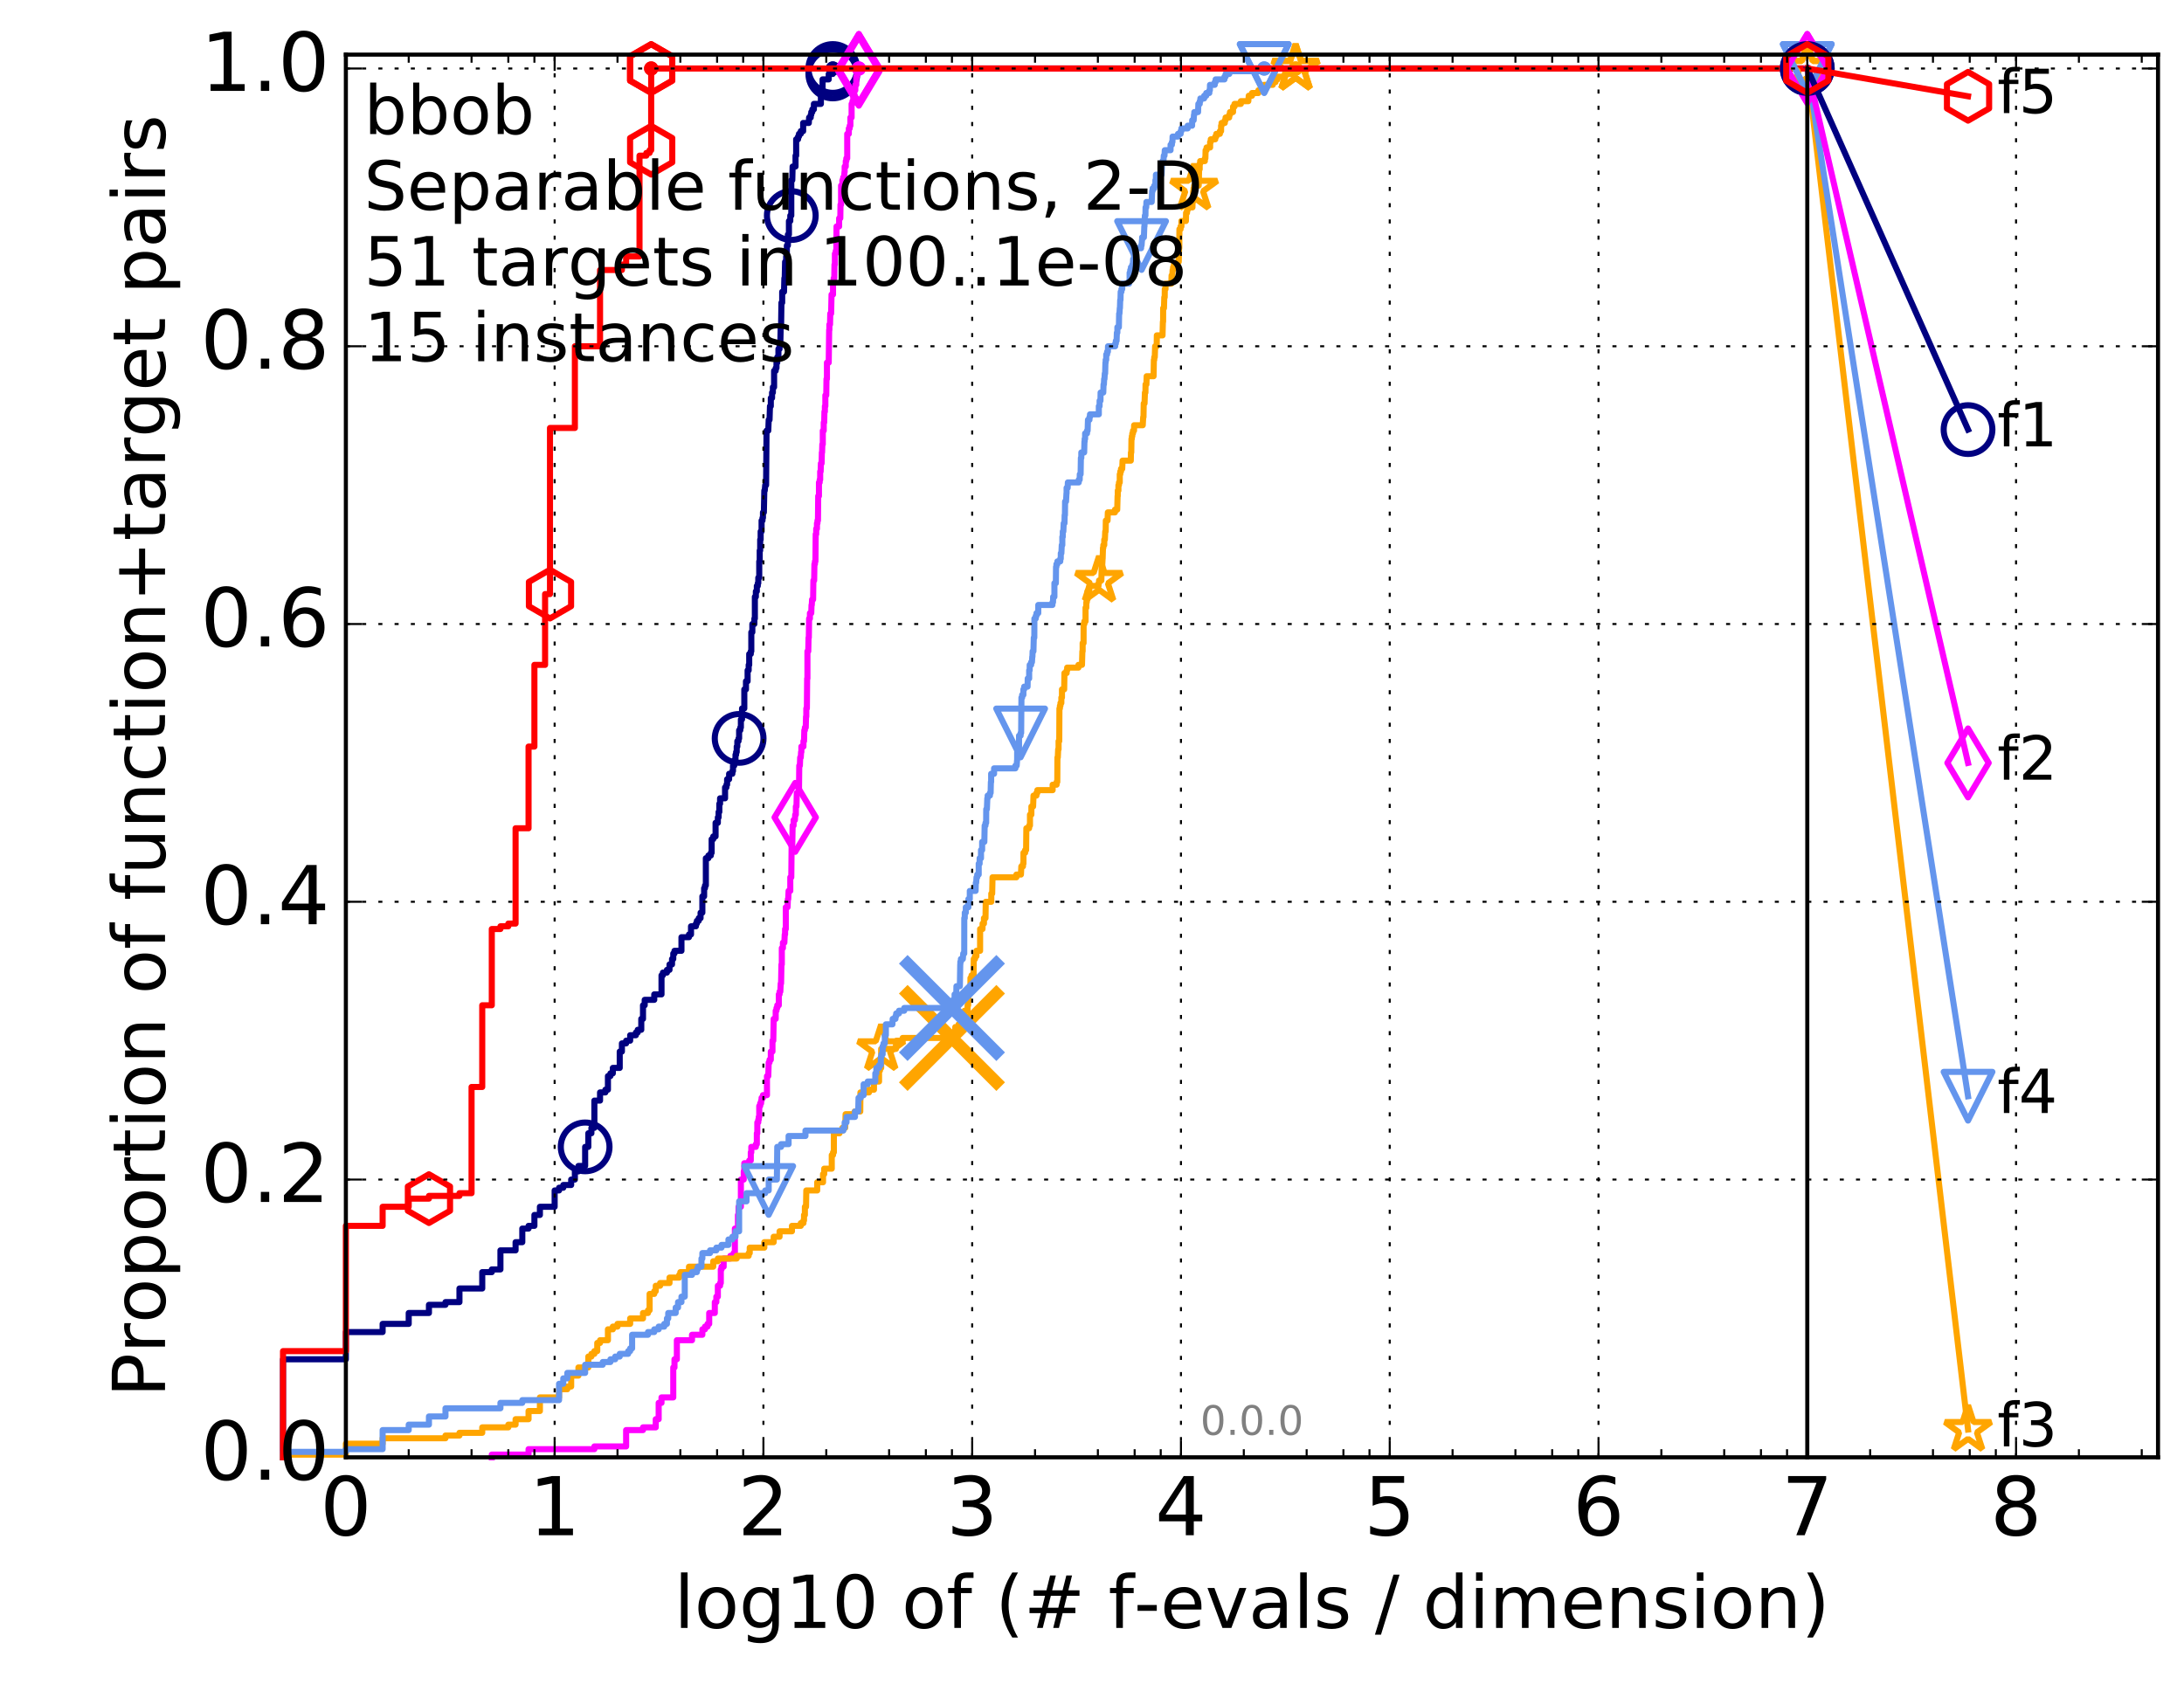 <?xml version="1.0" encoding="utf-8" standalone="no"?>
<!DOCTYPE svg PUBLIC "-//W3C//DTD SVG 1.1//EN"
  "http://www.w3.org/Graphics/SVG/1.1/DTD/svg11.dtd">
<!-- Created with matplotlib (http://matplotlib.org/) -->
<svg height="415pt" version="1.1" viewBox="0 0 538 415" width="538pt" xmlns="http://www.w3.org/2000/svg" xmlns:xlink="http://www.w3.org/1999/xlink">
 <defs>
  <style type="text/css">
*{stroke-linecap:butt;stroke-linejoin:round;stroke-miterlimit:100000;}
  </style>
 </defs>
 <g id="figure_1">
  <g id="patch_1">
   <path d="M 0 415.456 
L 538.8 415.456 
L 538.8 0 
L 0 0 
z
" style="fill:#ffffff;"/>
  </g>
  <g id="axes_1">
   <g id="patch_2">
    <path d="M 85.2 359.056 
L 531.6 359.056 
L 531.6 13.456 
L 85.2 13.456 
z
" style="fill:#ffffff;"/>
   </g>
   <g id="line2d_1">
    <defs>
     <path d="M 0 1.5 
C 0.398 1.5 0.779 1.342 1.061 1.061 
C 1.342 0.779 1.5 0.398 1.5 0 
C 1.5 -0.398 1.342 -0.779 1.061 -1.061 
C 0.779 -1.342 0.398 -1.5 0 -1.5 
C -0.398 -1.5 -0.779 -1.342 -1.061 -1.061 
C -1.342 -0.779 -1.5 -0.398 -1.5 0 
C -1.5 0.398 -1.342 0.779 -1.061 1.061 
C -0.779 1.342 -0.398 1.5 0 1.5 
z
" id="m0960288dda" style="stroke:#000080;stroke-width:0.5;"/>
    </defs>
    <g>
     <use style="fill:#000080;stroke:#000080;stroke-width:0.5;" x="205.154" xlink:href="#m0960288dda" y="16.878"/>
     <use style="fill:#000080;stroke:#000080;stroke-width:0.5;" x="205.154" xlink:href="#m0960288dda" y="16.878"/>
    </g>
   </g>
   <g id="line2d_2">
    <path d="M 69.718 359.056 
L 69.718 334.903 
L 85.2 334.903 
L 85.2 328.193 
L 94.256 328.193 
L 94.256 326.18 
L 100.682 326.18 
L 100.682 323.497 
L 105.665 323.497 
L 105.665 321.484 
L 109.738 321.484 
L 109.738 320.813 
L 113.181 320.813 
L 113.181 317.458 
L 118.794 317.458 
L 118.794 313.433 
L 121.147 313.433 
L 121.147 312.762 
L 123.276 312.762 
L 123.276 308.065 
L 127.007 308.065 
L 127.007 306.052 
L 128.662 306.052 
L 128.662 302.698 
L 130.203 302.698 
L 130.203 302.027 
L 131.645 302.027 
L 131.645 299.343 
L 132.999 299.343 
L 132.999 297.33 
L 136.629 297.33 
L 136.629 293.304 
L 137.718 293.304 
L 137.718 292.634 
L 138.757 292.634 
L 138.757 291.963 
L 140.701 291.963 
L 140.701 290.621 
L 141.613 290.621 
L 141.613 288.608 
L 142.489 288.608 
L 142.489 287.266 
L 144.144 287.266 
L 144.144 282.569 
L 144.927 282.569 
L 144.927 279.215 
L 145.685 279.215 
L 145.685 277.873 
L 146.417 277.873 
L 146.417 271.164 
L 147.813 271.164 
L 147.813 269.151 
L 149.128 269.151 
L 149.128 268.48 
L 149.757 268.48 
L 149.757 265.125 
L 150.369 265.125 
L 150.369 264.454 
L 150.964 264.454 
L 150.964 263.112 
L 152.662 263.112 
L 152.662 259.087 
L 153.2 259.087 
L 153.2 257.074 
L 154.239 257.074 
L 154.239 256.403 
L 155.232 256.403 
L 155.232 255.061 
L 156.643 255.061 
L 156.643 254.39 
L 157.094 254.39 
L 157.094 253.719 
L 157.97 253.719 
L 157.97 251.035 
L 158.396 251.035 
L 158.396 247.681 
L 158.813 247.681 
L 158.813 246.339 
L 161.166 246.339 
L 161.166 244.997 
L 162.954 244.997 
L 162.954 240.3 
L 163.295 240.3 
L 163.295 239.629 
L 164.288 239.629 
L 164.288 238.958 
L 164.926 238.958 
L 164.926 237.617 
L 165.546 237.617 
L 165.546 236.275 
L 165.85 236.275 
L 165.85 234.933 
L 166.15 234.933 
L 166.15 234.262 
L 167.869 234.262 
L 167.869 230.907 
L 169.72 230.907 
L 169.72 230.236 
L 170.222 230.236 
L 170.222 228.223 
L 171.43 228.223 
L 171.43 227.553 
L 171.664 227.553 
L 171.664 226.882 
L 172.124 226.882 
L 172.124 226.211 
L 172.576 226.211 
L 172.576 224.869 
L 173.018 224.869 
L 173.018 220.843 
L 173.452 220.843 
L 173.452 218.83 
L 173.665 218.83 
L 173.665 218.159 
L 173.877 218.159 
L 173.877 211.45 
L 174.5 211.45 
L 174.5 210.779 
L 175.107 210.779 
L 175.107 210.108 
L 175.305 210.108 
L 175.305 206.753 
L 175.697 206.753 
L 175.697 206.083 
L 176.272 206.083 
L 176.272 202.728 
L 176.833 202.728 
L 176.833 201.386 
L 177.017 201.386 
L 177.017 200.044 
L 177.199 200.044 
L 177.199 198.031 
L 177.38 198.031 
L 177.38 196.689 
L 178.607 196.689 
L 178.607 194.006 
L 178.945 194.006 
L 178.945 193.335 
L 179.112 193.335 
L 179.112 191.993 
L 179.607 191.993 
L 179.607 190.651 
L 180.408 190.651 
L 180.408 189.98 
L 180.564 189.98 
L 180.564 188.638 
L 180.875 188.638 
L 180.875 187.296 
L 181.18 187.296 
L 181.18 185.954 
L 181.332 185.954 
L 181.332 185.283 
L 181.482 185.283 
L 181.482 183.942 
L 181.632 183.942 
L 181.632 182.6 
L 181.928 182.6 
L 181.928 181.929 
L 182.074 181.929 
L 182.074 179.916 
L 182.364 179.916 
L 182.364 179.245 
L 182.508 179.245 
L 182.508 177.232 
L 182.792 177.232 
L 182.792 174.548 
L 183.351 174.548 
L 183.351 169.852 
L 183.76 169.852 
L 183.76 167.839 
L 184.163 167.839 
L 184.163 165.155 
L 184.427 165.155 
L 184.427 163.813 
L 184.558 163.813 
L 184.558 161.13 
L 184.947 161.13 
L 184.947 160.459 
L 185.075 160.459 
L 185.075 155.762 
L 185.329 155.762 
L 185.329 153.749 
L 185.828 153.749 
L 185.828 152.408 
L 185.951 152.408 
L 185.951 147.04 
L 186.195 147.04 
L 186.195 145.698 
L 186.436 145.698 
L 186.436 144.356 
L 186.675 144.356 
L 186.675 143.685 
L 186.794 143.685 
L 186.794 142.343 
L 187.029 142.343 
L 187.029 138.318 
L 187.145 138.318 
L 187.145 135.634 
L 187.261 135.634 
L 187.261 132.95 
L 187.377 132.95 
L 187.377 130.938 
L 187.606 130.938 
L 187.606 128.254 
L 187.833 128.254 
L 187.833 127.583 
L 187.945 127.583 
L 187.945 126.241 
L 188.169 126.241 
L 188.279 120.873 
L 188.39 120.873 
L 188.499 119.532 
L 188.717 119.532 
L 188.826 106.113 
L 189.253 106.113 
L 189.359 103.429 
L 189.568 103.429 
L 189.672 100.074 
L 189.879 100.074 
L 189.879 98.062 
L 190.186 98.062 
L 190.186 96.72 
L 190.388 96.72 
L 190.388 95.378 
L 190.688 95.378 
L 190.688 91.352 
L 191.081 91.352 
L 191.081 90.681 
L 191.276 90.681 
L 191.276 89.339 
L 191.468 89.339 
L 191.468 87.998 
L 191.754 87.998 
L 191.754 85.985 
L 192.036 85.985 
L 192.036 84.643 
L 192.222 84.643 
L 192.315 80.617 
L 192.407 80.617 
L 192.499 74.579 
L 192.681 74.579 
L 192.681 71.895 
L 193.13 71.895 
L 193.219 68.54 
L 193.308 68.54 
L 193.396 64.515 
L 193.658 64.515 
L 193.658 63.173 
L 193.831 63.173 
L 193.831 60.489 
L 194.088 60.489 
L 194.088 57.805 
L 194.343 57.805 
L 194.343 54.451 
L 194.677 54.451 
L 194.677 53.109 
L 194.925 53.109 
L 194.925 44.387 
L 195.17 44.387 
L 195.251 41.032 
L 195.968 41.032 
L 195.968 38.348 
L 196.124 38.348 
L 196.124 34.323 
L 196.586 34.323 
L 196.586 33.652 
L 196.813 33.652 
L 196.813 32.981 
L 197.262 32.981 
L 197.262 32.31 
L 197.846 32.31 
L 197.846 30.297 
L 199.242 30.297 
L 199.31 28.955 
L 199.711 28.955 
L 199.711 28.284 
L 199.843 28.284 
L 199.843 27.613 
L 200.105 27.613 
L 200.105 26.942 
L 200.492 26.942 
L 200.492 25.6 
L 202.216 25.6 
L 202.216 22.917 
L 202.627 22.917 
L 202.627 19.562 
L 204.145 19.562 
L 204.145 18.22 
L 205.154 18.22 
L 205.154 16.878 
L 445.2 16.878 
L 445.2 16.878 
" style="fill:none;stroke:#000080;stroke-linecap:square;stroke-width:1.5;"/>
   </g>
   <g id="line2d_3">
    <defs>
     <path d="M 0 6 
C 1.591 6 3.117 5.368 4.243 4.243 
C 5.368 3.117 6 1.591 6 0 
C 6 -1.591 5.368 -3.117 4.243 -4.243 
C 3.117 -5.368 1.591 -6 0 -6 
C -1.591 -6 -3.117 -5.368 -4.243 -4.243 
C -5.368 -3.117 -6 -1.591 -6 0 
C -6 1.591 -5.368 3.117 -4.243 4.243 
C -3.117 5.368 -1.591 6 0 6 
z
" id="m32e606c16d" style="stroke:#000080;stroke-width:1.5;"/>
    </defs>
    <g>
     <use style="fill:none;stroke:#000080;stroke-width:1.5;" x="144.144" xlink:href="#m32e606c16d" y="282.569"/>
     <use style="fill:none;stroke:#000080;stroke-width:1.5;" x="182.074" xlink:href="#m32e606c16d" y="181.929"/>
     <use style="fill:none;stroke:#000080;stroke-width:1.5;" x="194.925" xlink:href="#m32e606c16d" y="53.109"/>
     <use style="fill:none;stroke:#000080;stroke-width:1.5;" x="205.154" xlink:href="#m32e606c16d" y="18.22"/>
     <use style="fill:none;stroke:#000080;stroke-width:1.5;" x="205.154" xlink:href="#m32e606c16d" y="16.878"/>
     <use style="fill:none;stroke:#000080;stroke-width:1.5;" x="445.2" xlink:href="#m32e606c16d" y="16.878"/>
    </g>
   </g>
   <g id="line2d_4"/>
   <g id="line2d_5">
    <defs>
     <path d="M 0 1.5 
C 0.398 1.5 0.779 1.342 1.061 1.061 
C 1.342 0.779 1.5 0.398 1.5 0 
C 1.5 -0.398 1.342 -0.779 1.061 -1.061 
C 0.779 -1.342 0.398 -1.5 0 -1.5 
C -0.398 -1.5 -0.779 -1.342 -1.061 -1.061 
C -1.342 -0.779 -1.5 -0.398 -1.5 0 
C -1.5 0.398 -1.342 0.779 -1.061 1.061 
C -0.779 1.342 -0.398 1.5 0 1.5 
z
" id="m4ccffdd89d" style="stroke:#ff00ff;stroke-width:0.5;"/>
    </defs>
    <g>
     <use style="fill:#ff00ff;stroke:#ff00ff;stroke-width:0.5;" x="211.566" xlink:href="#m4ccffdd89d" y="16.878"/>
     <use style="fill:#ff00ff;stroke:#ff00ff;stroke-width:0.5;" x="211.566" xlink:href="#m4ccffdd89d" y="16.878"/>
    </g>
   </g>
   <g id="line2d_6">
    <path d="M 121.147 359.056 
L 121.147 358.385 
L 130.203 358.385 
L 130.203 357.044 
L 146.417 357.044 
L 146.417 356.373 
L 154.239 356.373 
L 154.239 352.347 
L 158.396 352.347 
L 158.396 351.676 
L 161.535 351.676 
L 161.535 349.663 
L 162.256 349.663 
L 162.256 345.638 
L 162.954 345.638 
L 162.954 344.296 
L 165.85 344.296 
L 165.85 336.915 
L 166.15 336.915 
L 166.15 334.903 
L 166.738 334.903 
L 166.738 330.206 
L 170.469 330.206 
L 170.469 328.864 
L 173.018 328.864 
L 173.018 327.522 
L 173.665 327.522 
L 173.665 326.851 
L 174.295 326.851 
L 174.295 326.18 
L 174.704 326.18 
L 174.704 323.497 
L 176.082 323.497 
L 176.082 320.813 
L 176.461 320.813 
L 176.461 319.471 
L 176.833 319.471 
L 176.833 316.787 
L 177.38 316.787 
L 177.38 316.116 
L 177.56 316.116 
L 177.56 312.762 
L 177.738 312.762 
L 177.738 312.091 
L 178.263 312.091 
L 178.263 310.078 
L 179.931 310.078 
L 179.931 309.407 
L 180.72 309.407 
L 180.72 308.736 
L 181.028 308.736 
L 181.028 302.698 
L 181.78 302.698 
L 181.78 299.343 
L 181.928 299.343 
L 181.928 297.33 
L 182.508 297.33 
L 182.508 290.621 
L 183.212 290.621 
L 183.212 288.608 
L 183.351 288.608 
L 183.351 286.595 
L 184.558 286.595 
L 184.558 285.924 
L 184.947 285.924 
L 184.947 283.911 
L 185.075 283.911 
L 185.075 282.569 
L 186.195 282.569 
L 186.195 281.899 
L 186.436 281.899 
L 186.436 279.215 
L 186.556 279.215 
L 186.556 276.531 
L 186.794 276.531 
L 186.794 275.86 
L 186.911 275.86 
L 186.911 275.189 
L 187.029 275.189 
L 187.029 272.505 
L 187.261 272.505 
L 187.261 271.834 
L 187.492 271.834 
L 187.492 271.164 
L 187.606 271.164 
L 187.606 270.493 
L 187.945 270.493 
L 187.945 269.822 
L 188.933 269.822 
L 188.933 265.125 
L 189.253 265.125 
L 189.359 261.77 
L 189.568 261.77 
L 189.568 261.099 
L 189.879 261.099 
L 189.879 259.087 
L 190.287 259.087 
L 190.287 256.403 
L 190.488 256.403 
L 190.588 251.035 
L 191.081 251.035 
L 191.081 249.023 
L 191.276 249.023 
L 191.276 248.352 
L 191.468 248.352 
L 191.468 247.681 
L 191.848 247.681 
L 191.848 244.997 
L 192.036 244.997 
L 192.036 244.326 
L 192.222 244.326 
L 192.315 242.313 
L 192.407 242.313 
L 192.499 237.617 
L 192.59 237.617 
L 192.59 233.591 
L 192.862 233.591 
L 192.862 232.249 
L 193.219 232.249 
L 193.308 230.236 
L 193.396 230.236 
L 193.396 228.894 
L 193.571 228.894 
L 193.571 223.527 
L 194.003 223.527 
L 194.088 221.514 
L 194.173 221.514 
L 194.258 219.501 
L 194.677 219.501 
L 194.677 216.147 
L 194.925 216.147 
L 195.007 208.095 
L 195.17 208.095 
L 195.251 203.399 
L 195.492 203.399 
L 195.492 202.057 
L 195.81 202.057 
L 195.889 200.715 
L 196.046 200.715 
L 196.046 198.702 
L 196.202 198.702 
L 196.279 195.348 
L 196.813 195.348 
L 196.889 188.638 
L 197.039 188.638 
L 197.113 186.625 
L 197.262 186.625 
L 197.336 185.283 
L 197.409 185.283 
L 197.409 183.942 
L 197.918 183.942 
L 197.918 182.6 
L 198.061 182.6 
L 198.132 179.916 
L 198.274 179.916 
L 198.274 179.245 
L 198.485 179.245 
L 198.555 176.561 
L 198.624 176.561 
L 198.624 174.548 
L 198.763 174.548 
L 198.832 167.168 
L 198.901 167.168 
L 198.901 160.459 
L 199.106 160.459 
L 199.174 157.104 
L 199.242 157.104 
L 199.31 152.408 
L 199.511 152.408 
L 199.511 151.066 
L 199.843 151.066 
L 199.909 149.053 
L 199.974 149.053 
L 200.04 147.711 
L 200.3 147.711 
L 200.364 143.014 
L 200.556 143.014 
L 200.62 138.989 
L 200.747 138.989 
L 200.747 138.318 
L 200.873 138.318 
L 200.936 131.608 
L 201.061 131.608 
L 201.061 130.267 
L 201.247 130.267 
L 201.247 128.925 
L 201.371 128.925 
L 201.371 128.254 
L 201.494 128.254 
L 201.555 122.215 
L 201.737 122.215 
L 201.737 118.861 
L 201.918 118.861 
L 201.918 118.19 
L 202.038 118.19 
L 202.038 116.177 
L 202.157 116.177 
L 202.216 114.164 
L 202.393 114.164 
L 202.452 111.48 
L 202.51 111.48 
L 202.569 109.468 
L 202.685 109.468 
L 202.685 106.113 
L 202.916 106.113 
L 202.916 104.1 
L 203.03 104.1 
L 203.087 101.416 
L 203.201 101.416 
L 203.201 100.074 
L 203.314 100.074 
L 203.314 97.391 
L 203.539 97.391 
L 203.594 93.365 
L 203.706 93.365 
L 203.706 89.339 
L 204.145 89.339 
L 204.253 81.288 
L 204.307 81.288 
L 204.307 79.946 
L 204.468 79.946 
L 204.522 77.263 
L 204.735 77.263 
L 204.84 72.566 
L 205.206 72.566 
L 205.206 69.882 
L 205.361 69.882 
L 205.361 68.54 
L 205.515 68.54 
L 205.566 65.186 
L 205.667 65.186 
L 205.667 62.502 
L 205.87 62.502 
L 205.87 61.831 
L 206.02 61.831 
L 206.07 55.793 
L 206.709 55.793 
L 206.709 53.78 
L 206.998 53.78 
L 207.045 50.425 
L 207.188 50.425 
L 207.188 45.728 
L 207.518 45.728 
L 207.518 44.387 
L 207.704 44.387 
L 207.704 43.716 
L 207.934 43.716 
L 208.026 42.374 
L 208.071 42.374 
L 208.071 41.032 
L 208.343 41.032 
L 208.343 39.69 
L 208.478 39.69 
L 208.478 39.019 
L 208.701 39.019 
L 208.701 32.981 
L 209.096 32.981 
L 209.096 31.639 
L 209.313 31.639 
L 209.313 30.968 
L 209.484 30.968 
L 209.484 28.955 
L 209.782 28.955 
L 209.782 25.6 
L 209.992 25.6 
L 209.992 24.929 
L 210.2 24.929 
L 210.2 24.258 
L 210.447 24.258 
L 210.447 22.246 
L 210.692 22.246 
L 210.692 20.904 
L 210.934 20.904 
L 210.934 18.891 
L 211.094 18.891 
L 211.094 18.22 
L 211.371 18.22 
L 211.371 17.549 
L 211.566 17.549 
L 211.566 16.878 
L 445.2 16.878 
L 445.2 16.878 
" style="fill:none;stroke:#ff00ff;stroke-linecap:square;stroke-width:1.5;"/>
   </g>
   <g id="line2d_7">
    <defs>
     <path d="M -0 8.485 
L 5.091 0 
L 0 -8.485 
L -5.091 -0 
z
" id="m903cc6fea1" style="stroke:#ff00ff;stroke-linejoin:miter;stroke-width:1.5;"/>
    </defs>
    <g>
     <use style="fill:none;stroke:#ff00ff;stroke-linejoin:miter;stroke-width:1.5;" x="195.889" xlink:href="#m903cc6fea1" y="201.386"/>
     <use style="fill:none;stroke:#ff00ff;stroke-linejoin:miter;stroke-width:1.5;" x="211.566" xlink:href="#m903cc6fea1" y="17.549"/>
     <use style="fill:none;stroke:#ff00ff;stroke-linejoin:miter;stroke-width:1.5;" x="211.566" xlink:href="#m903cc6fea1" y="16.878"/>
     <use style="fill:none;stroke:#ff00ff;stroke-linejoin:miter;stroke-width:1.5;" x="211.566" xlink:href="#m903cc6fea1" y="16.878"/>
     <use style="fill:none;stroke:#ff00ff;stroke-linejoin:miter;stroke-width:1.5;" x="445.2" xlink:href="#m903cc6fea1" y="16.878"/>
    </g>
   </g>
   <g id="line2d_8"/>
   <g id="line2d_9">
    <defs>
     <path d="M 0 1.5 
C 0.398 1.5 0.779 1.342 1.061 1.061 
C 1.342 0.779 1.5 0.398 1.5 0 
C 1.5 -0.398 1.342 -0.779 1.061 -1.061 
C 0.779 -1.342 0.398 -1.5 0 -1.5 
C -0.398 -1.5 -0.779 -1.342 -1.061 -1.061 
C -1.342 -0.779 -1.5 -0.398 -1.5 0 
C -1.5 0.398 -1.342 0.779 -1.061 1.061 
C -0.779 1.342 -0.398 1.5 0 1.5 
z
" id="me3633599e6" style="stroke:#ffa500;stroke-width:0.5;"/>
    </defs>
    <g>
     <use style="fill:#ffa500;stroke:#ffa500;stroke-width:0.5;" x="319.16" xlink:href="#me3633599e6" y="16.878"/>
     <use style="fill:#ffa500;stroke:#ffa500;stroke-width:0.5;" x="319.16" xlink:href="#me3633599e6" y="16.878"/>
    </g>
   </g>
   <g id="line2d_10">
    <path d="M 69.718 359.056 
L 69.718 358.385 
L 85.2 358.385 
L 85.2 355.702 
L 94.256 355.702 
L 94.256 354.36 
L 109.738 354.36 
L 109.738 353.689 
L 113.181 353.689 
L 113.181 353.018 
L 118.794 353.018 
L 118.794 351.676 
L 125.219 351.676 
L 125.219 351.005 
L 127.007 351.005 
L 127.007 349.663 
L 130.203 349.663 
L 130.203 347.65 
L 132.999 347.65 
L 132.999 344.296 
L 137.718 344.296 
L 137.718 342.283 
L 139.75 342.283 
L 139.75 341.612 
L 140.701 341.612 
L 140.701 338.928 
L 142.489 338.928 
L 142.489 336.915 
L 144.927 336.915 
L 144.927 334.232 
L 145.685 334.232 
L 145.685 333.561 
L 146.417 333.561 
L 146.417 332.89 
L 147.126 332.89 
L 147.126 330.877 
L 147.813 330.877 
L 147.813 330.206 
L 149.757 330.206 
L 149.757 327.522 
L 150.964 327.522 
L 150.964 326.851 
L 152.11 326.851 
L 152.11 326.18 
L 155.232 326.18 
L 155.232 324.839 
L 158.396 324.839 
L 158.396 323.497 
L 159.625 323.497 
L 159.625 322.826 
L 160.021 322.826 
L 160.021 318.8 
L 161.166 318.8 
L 161.166 318.129 
L 161.535 318.129 
L 161.535 316.787 
L 162.608 316.787 
L 162.608 316.116 
L 164.926 316.116 
L 164.926 314.774 
L 167.311 314.774 
L 167.311 314.104 
L 167.592 314.104 
L 167.592 313.433 
L 169.72 313.433 
L 169.72 312.091 
L 175.697 312.091 
L 175.697 310.749 
L 176.833 310.749 
L 176.833 310.078 
L 181.482 310.078 
L 181.482 309.407 
L 184.427 309.407 
L 184.427 308.736 
L 184.688 308.736 
L 184.688 307.394 
L 188.279 307.394 
L 188.279 306.052 
L 190.588 306.052 
L 190.588 304.71 
L 192.036 304.71 
L 192.036 303.369 
L 195.088 303.369 
L 195.088 302.027 
L 197.262 302.027 
L 197.262 301.356 
L 197.918 301.356 
L 197.918 300.685 
L 198.061 300.685 
L 198.061 299.343 
L 198.274 299.343 
L 198.274 297.33 
L 198.555 297.33 
L 198.624 293.304 
L 201.309 293.304 
L 201.309 291.292 
L 202.743 291.292 
L 202.743 289.279 
L 203.03 289.279 
L 203.03 287.937 
L 204.893 287.937 
L 204.893 284.582 
L 205.206 284.582 
L 205.206 283.911 
L 205.412 283.911 
L 205.412 279.215 
L 206.805 279.215 
L 206.805 278.544 
L 207.518 278.544 
L 207.518 277.873 
L 208.208 277.873 
L 208.298 274.518 
L 210.529 274.518 
L 210.529 273.847 
L 211.914 273.847 
L 211.953 269.151 
L 214.071 269.151 
L 214.071 268.48 
L 215.292 268.48 
L 215.292 266.467 
L 216.543 266.467 
L 216.543 263.783 
L 216.76 263.783 
L 216.76 263.112 
L 217.067 263.112 
L 217.067 258.416 
L 220.713 258.416 
L 220.713 257.074 
L 220.868 257.074 
L 220.868 256.403 
L 222.359 256.403 
L 222.359 255.732 
L 234.834 255.732 
L 234.944 254.39 
L 235.284 254.39 
L 235.324 253.048 
L 236.143 253.048 
L 236.143 252.377 
L 236.782 252.377 
L 236.782 251.706 
L 237.157 251.706 
L 237.157 250.364 
L 237.611 250.364 
L 237.611 249.023 
L 238.352 249.023 
L 238.352 247.681 
L 238.492 247.681 
L 238.586 243.655 
L 239.057 243.655 
L 239.057 240.971 
L 239.329 240.971 
L 239.329 240.3 
L 239.829 240.3 
L 239.873 236.275 
L 240.178 236.275 
L 240.178 235.604 
L 240.522 235.604 
L 240.522 234.262 
L 241.431 234.262 
L 241.441 228.894 
L 242.027 228.894 
L 242.047 227.553 
L 242.383 227.553 
L 242.383 226.211 
L 242.762 226.211 
L 242.83 222.185 
L 244.191 222.185 
L 244.191 220.172 
L 244.407 220.172 
L 244.496 216.147 
L 250.378 216.147 
L 250.378 215.476 
L 251.494 215.476 
L 251.592 213.463 
L 251.998 213.463 
L 251.998 212.792 
L 252.112 212.792 
L 252.118 210.108 
L 252.527 210.108 
L 252.527 209.437 
L 252.769 209.437 
L 252.83 204.07 
L 253.508 204.07 
L 253.508 203.399 
L 253.721 203.399 
L 253.721 200.715 
L 254.061 200.715 
L 254.073 198.702 
L 254.493 198.702 
L 254.59 196.018 
L 255.316 196.018 
L 255.316 195.348 
L 255.535 195.348 
L 255.535 194.677 
L 259.303 194.677 
L 259.303 193.335 
L 260.279 193.335 
L 260.279 192.664 
L 260.45 192.664 
L 260.485 186.625 
L 260.577 186.625 
L 260.663 184.613 
L 260.767 184.613 
L 260.767 182.6 
L 260.934 182.6 
L 260.977 174.548 
L 261.096 174.548 
L 261.096 173.878 
L 261.232 173.878 
L 261.232 173.207 
L 261.45 173.207 
L 261.45 171.865 
L 261.6 171.865 
L 261.6 169.852 
L 262.145 169.852 
L 262.214 165.826 
L 262.756 165.826 
L 262.756 165.155 
L 262.882 165.155 
L 262.882 164.484 
L 265.663 164.484 
L 265.663 163.813 
L 266.531 163.813 
L 266.628 160.459 
L 266.694 160.459 
L 266.694 158.446 
L 266.921 158.446 
L 266.934 153.749 
L 267.122 153.749 
L 267.122 153.078 
L 267.409 153.078 
L 267.412 149.724 
L 267.597 149.724 
L 267.603 148.382 
L 267.711 148.382 
L 267.711 147.711 
L 267.887 147.711 
L 267.887 145.698 
L 268.309 145.698 
L 268.382 144.356 
L 270.607 144.356 
L 270.607 143.685 
L 270.737 143.685 
L 270.737 143.014 
L 271.306 143.014 
L 271.384 139.66 
L 271.501 139.66 
L 271.605 137.647 
L 271.621 137.647 
L 271.705 134.963 
L 271.79 134.963 
L 271.79 134.292 
L 272.017 134.292 
L 272.02 132.95 
L 272.17 132.95 
L 272.263 130.938 
L 272.363 130.938 
L 272.407 128.254 
L 272.832 128.254 
L 272.903 126.241 
L 274.653 126.241 
L 274.653 125.57 
L 275.211 125.57 
L 275.303 122.215 
L 275.348 122.215 
L 275.348 120.873 
L 275.511 120.873 
L 275.511 119.532 
L 275.644 119.532 
L 275.644 118.861 
L 275.836 118.861 
L 275.838 116.848 
L 275.965 116.848 
L 275.965 116.177 
L 276.143 116.177 
L 276.143 115.506 
L 276.444 115.506 
L 276.529 113.493 
L 278.558 113.493 
L 278.595 111.48 
L 278.674 111.48 
L 278.721 108.126 
L 278.815 108.126 
L 278.815 107.455 
L 278.93 107.455 
L 278.93 106.784 
L 279.097 106.784 
L 279.097 106.113 
L 279.348 106.113 
L 279.38 104.771 
L 281.5 104.771 
L 281.61 102.758 
L 281.686 102.758 
L 281.74 99.403 
L 281.941 99.403 
L 282.038 96.72 
L 282.162 96.72 
L 282.19 94.707 
L 282.404 94.707 
L 282.466 92.694 
L 284.168 92.694 
L 284.242 88.668 
L 284.332 88.668 
L 284.332 87.998 
L 284.464 87.998 
L 284.55 85.314 
L 284.933 85.314 
L 284.973 82.63 
L 286.373 82.63 
L 286.463 79.275 
L 286.516 79.275 
L 286.529 75.921 
L 286.73 75.921 
L 286.808 73.237 
L 286.908 73.237 
L 286.931 71.224 
L 287.112 71.224 
L 287.112 69.882 
L 288.544 69.882 
L 288.604 67.869 
L 288.786 67.869 
L 288.858 66.528 
L 288.97 66.528 
L 288.97 65.857 
L 289.177 65.857 
L 289.177 65.186 
L 290.069 65.186 
L 290.069 64.515 
L 290.372 64.515 
L 290.447 61.16 
L 290.498 61.16 
L 290.535 56.463 
L 290.82 56.463 
L 290.82 55.793 
L 291.027 55.793 
L 291.029 54.451 
L 292.132 54.451 
L 292.176 52.438 
L 292.408 52.438 
L 292.408 51.767 
L 292.564 51.767 
L 292.564 51.096 
L 293.745 51.096 
L 293.763 49.754 
L 293.875 49.754 
L 293.934 47.07 
L 294.019 47.07 
L 294.019 46.399 
L 294.165 46.399 
L 294.165 45.728 
L 295.283 45.728 
L 295.388 41.703 
L 295.523 41.703 
L 295.523 40.361 
L 295.643 40.361 
L 295.643 39.69 
L 296.796 39.69 
L 296.796 39.019 
L 296.93 39.019 
L 296.982 37.006 
L 297.224 37.006 
L 297.224 36.335 
L 298.097 36.335 
L 298.097 34.993 
L 298.256 34.993 
L 298.256 34.323 
L 299.356 34.323 
L 299.356 33.652 
L 299.62 33.652 
L 299.62 32.981 
L 300.501 32.981 
L 300.501 32.31 
L 300.798 32.31 
L 300.798 30.968 
L 300.913 30.968 
L 300.913 30.297 
L 301.713 30.297 
L 301.713 29.626 
L 301.906 29.626 
L 301.906 28.955 
L 302.789 28.955 
L 302.789 28.284 
L 302.984 28.284 
L 302.984 27.613 
L 303.743 27.613 
L 303.743 26.271 
L 304.105 26.271 
L 304.105 25.6 
L 305.669 25.6 
L 305.669 24.929 
L 307.504 24.929 
L 307.614 23.588 
L 308.414 23.588 
L 308.414 22.917 
L 309.99 22.917 
L 309.99 22.246 
L 310.738 22.246 
L 310.738 21.575 
L 311.395 21.575 
L 311.395 20.904 
L 313.54 20.904 
L 313.54 20.233 
L 314.201 20.233 
L 314.201 19.562 
L 314.689 19.562 
L 314.689 18.891 
L 316.483 18.891 
L 316.483 18.22 
L 318.127 18.22 
L 318.127 17.549 
L 319.16 17.549 
L 319.16 16.878 
L 445.2 16.878 
L 445.2 16.878 
" style="fill:none;stroke:#ffa500;stroke-linecap:square;stroke-width:1.5;"/>
   </g>
   <g id="line2d_11">
    <defs>
     <path d="M 0 -6 
L -1.347 -1.854 
L -5.706 -1.854 
L -2.18 0.708 
L -3.527 4.854 
L -0 2.292 
L 3.527 4.854 
L 2.18 0.708 
L 5.706 -1.854 
L 1.347 -1.854 
z
" id="mb6c875a495" style="stroke:#ffa500;stroke-linejoin:bevel;stroke-width:1.5;"/>
    </defs>
    <g>
     <use style="fill:none;stroke:#ffa500;stroke-linejoin:bevel;stroke-width:1.5;" x="217.067" xlink:href="#mb6c875a495" y="258.416"/>
     <use style="fill:none;stroke:#ffa500;stroke-linejoin:bevel;stroke-width:1.5;" x="270.737" xlink:href="#mb6c875a495" y="143.014"/>
     <use style="fill:none;stroke:#ffa500;stroke-linejoin:bevel;stroke-width:1.5;" x="294.165" xlink:href="#mb6c875a495" y="46.399"/>
     <use style="fill:none;stroke:#ffa500;stroke-linejoin:bevel;stroke-width:1.5;" x="319.16" xlink:href="#mb6c875a495" y="16.878"/>
     <use style="fill:none;stroke:#ffa500;stroke-linejoin:bevel;stroke-width:1.5;" x="319.16" xlink:href="#mb6c875a495" y="16.878"/>
     <use style="fill:none;stroke:#ffa500;stroke-linejoin:bevel;stroke-width:1.5;" x="445.2" xlink:href="#mb6c875a495" y="16.878"/>
    </g>
   </g>
   <g id="line2d_12"/>
   <g id="line2d_13">
    <path clip-path="url(#pffe1075ed1)" d="M 234.502 255.732 
" style="fill:none;stroke:#ffa500;stroke-linecap:square;"/>
    <defs>
     <path d="M -12 12 
L 12 -12 
M -12 -12 
L 12 12 
" id="m635b76cb8b" style="stroke:#ffa500;stroke-width:3.0;"/>
    </defs>
    <g clip-path="url(#pffe1075ed1)">
     <use style="fill:#ffa500;stroke:#ffa500;stroke-width:3.0;" x="234.502" xlink:href="#m635b76cb8b" y="255.732"/>
    </g>
   </g>
   <g id="line2d_14">
    <defs>
     <path d="M 0 1.5 
C 0.398 1.5 0.779 1.342 1.061 1.061 
C 1.342 0.779 1.5 0.398 1.5 0 
C 1.5 -0.398 1.342 -0.779 1.061 -1.061 
C 0.779 -1.342 0.398 -1.5 0 -1.5 
C -0.398 -1.5 -0.779 -1.342 -1.061 -1.061 
C -1.342 -0.779 -1.5 -0.398 -1.5 0 
C -1.5 0.398 -1.342 0.779 -1.061 1.061 
C -0.779 1.342 -0.398 1.5 0 1.5 
z
" id="mf1ce9717c7" style="stroke:#6495ed;stroke-width:0.5;"/>
    </defs>
    <g>
     <use style="fill:#6495ed;stroke:#6495ed;stroke-width:0.5;" x="311.42" xlink:href="#mf1ce9717c7" y="16.878"/>
     <use style="fill:#6495ed;stroke:#6495ed;stroke-width:0.5;" x="311.42" xlink:href="#mf1ce9717c7" y="16.878"/>
    </g>
   </g>
   <g id="line2d_15">
    <path d="M 69.718 359.056 
L 69.718 357.714 
L 85.2 357.714 
L 85.2 357.044 
L 94.256 357.044 
L 94.256 352.347 
L 100.682 352.347 
L 100.682 351.005 
L 105.665 351.005 
L 105.665 348.992 
L 109.738 348.992 
L 109.738 346.979 
L 123.276 346.979 
L 123.276 345.638 
L 128.662 345.638 
L 128.662 344.967 
L 137.718 344.967 
L 137.718 340.941 
L 138.757 340.941 
L 138.757 339.599 
L 139.75 339.599 
L 139.75 338.257 
L 144.144 338.257 
L 144.144 336.244 
L 148.48 336.244 
L 148.48 335.574 
L 150.369 335.574 
L 150.369 334.903 
L 151.545 334.903 
L 151.545 334.232 
L 152.662 334.232 
L 152.662 333.561 
L 154.741 333.561 
L 154.741 332.89 
L 155.232 332.89 
L 155.232 332.219 
L 155.712 332.219 
L 155.712 328.864 
L 159.625 328.864 
L 159.625 328.193 
L 161.166 328.193 
L 161.166 327.522 
L 162.256 327.522 
L 162.256 326.851 
L 163.631 326.851 
L 163.631 326.18 
L 164.288 326.18 
L 164.288 324.839 
L 164.609 324.839 
L 164.609 323.497 
L 166.446 323.497 
L 166.446 322.155 
L 167.026 322.155 
L 167.026 320.813 
L 167.869 320.813 
L 167.869 319.471 
L 168.681 319.471 
L 168.681 314.104 
L 170.469 314.104 
L 170.469 313.433 
L 171.664 313.433 
L 171.664 312.762 
L 171.895 312.762 
L 171.895 312.091 
L 172.798 312.091 
L 172.798 310.078 
L 173.018 310.078 
L 173.018 308.736 
L 174.906 308.736 
L 174.906 308.065 
L 176.461 308.065 
L 176.461 307.394 
L 177.738 307.394 
L 177.738 306.723 
L 179.443 306.723 
L 179.443 305.381 
L 180.408 305.381 
L 180.408 304.71 
L 181.18 304.71 
L 181.18 303.369 
L 182.074 303.369 
L 182.074 295.988 
L 183.895 295.988 
L 183.895 293.975 
L 188.499 293.975 
L 188.499 293.304 
L 189.359 293.304 
L 189.359 290.621 
L 191.372 290.621 
L 191.468 282.569 
L 192.407 282.569 
L 192.407 281.899 
L 194.258 281.899 
L 194.258 279.886 
L 198.415 279.886 
L 198.415 278.544 
L 207.75 278.544 
L 207.75 277.873 
L 208.071 277.873 
L 208.071 276.531 
L 208.523 276.531 
L 208.523 275.189 
L 210.611 275.189 
L 210.611 273.847 
L 211.41 273.847 
L 211.488 270.493 
L 212.029 270.493 
L 212.029 269.822 
L 212.743 269.822 
L 212.743 267.138 
L 213.755 267.138 
L 213.755 266.467 
L 215.619 266.467 
L 215.619 264.454 
L 215.878 264.454 
L 215.878 263.112 
L 216.543 263.112 
L 216.543 262.441 
L 216.975 262.441 
L 216.975 260.429 
L 217.128 260.429 
L 217.128 259.758 
L 217.429 259.758 
L 217.429 257.745 
L 217.638 257.745 
L 217.638 257.074 
L 217.963 257.074 
L 217.963 255.061 
L 218.224 255.061 
L 218.224 252.377 
L 219.842 252.377 
L 219.896 251.035 
L 220.584 251.035 
L 220.584 250.364 
L 220.765 250.364 
L 220.765 249.694 
L 221.452 249.694 
L 221.452 249.023 
L 222.741 249.023 
L 222.741 248.352 
L 234.516 248.352 
L 234.516 247.681 
L 234.793 247.681 
L 234.793 246.339 
L 235.148 246.339 
L 235.148 244.997 
L 235.565 244.997 
L 235.605 242.984 
L 236.452 242.984 
L 236.542 237.617 
L 236.567 237.617 
L 236.567 236.946 
L 236.707 236.946 
L 236.707 236.275 
L 237.182 236.275 
L 237.281 234.933 
L 237.526 234.933 
L 237.538 226.211 
L 237.66 226.211 
L 237.66 224.869 
L 237.913 224.869 
L 237.913 223.527 
L 238.551 223.527 
L 238.551 221.514 
L 238.897 221.514 
L 238.897 219.501 
L 240.329 219.501 
L 240.383 217.488 
L 240.469 217.488 
L 240.554 216.147 
L 240.724 216.147 
L 240.724 215.476 
L 241.091 215.476 
L 241.091 212.792 
L 241.318 212.792 
L 241.318 211.45 
L 241.655 211.45 
L 241.655 209.437 
L 241.937 209.437 
L 241.937 207.424 
L 242.481 207.424 
L 242.559 203.399 
L 242.762 203.399 
L 242.762 202.728 
L 242.926 202.728 
L 242.945 199.373 
L 243.107 199.373 
L 243.211 196.689 
L 243.296 196.689 
L 243.296 196.018 
L 243.854 196.018 
L 243.854 195.348 
L 244.028 195.348 
L 244.091 192.664 
L 244.155 192.664 
L 244.155 190.651 
L 244.877 190.651 
L 244.877 189.309 
L 250.129 189.309 
L 250.129 188.638 
L 250.446 188.638 
L 250.542 187.296 
L 250.562 187.296 
L 250.562 185.283 
L 251.026 185.283 
L 251.026 181.258 
L 251.416 181.258 
L 251.416 180.587 
L 251.547 180.587 
L 251.618 171.865 
L 251.799 171.865 
L 251.799 171.194 
L 252.099 171.194 
L 252.099 169.852 
L 252.289 169.852 
L 252.289 169.181 
L 253.129 169.181 
L 253.166 167.168 
L 253.52 167.168 
L 253.52 165.155 
L 253.651 165.155 
L 253.651 163.813 
L 254.009 163.813 
L 254.009 163.143 
L 254.206 163.143 
L 254.287 161.801 
L 254.327 161.801 
L 254.373 160.459 
L 254.573 160.459 
L 254.658 157.104 
L 254.788 157.104 
L 254.81 152.408 
L 255.145 152.408 
L 255.145 151.737 
L 255.327 151.737 
L 255.327 151.066 
L 255.763 151.066 
L 255.768 149.053 
L 259.257 149.053 
L 259.257 148.382 
L 259.399 148.382 
L 259.427 147.04 
L 259.74 147.04 
L 259.74 143.685 
L 260.094 143.685 
L 260.142 139.66 
L 260.235 139.66 
L 260.235 138.989 
L 260.472 138.989 
L 260.472 138.318 
L 261.181 138.318 
L 261.181 137.647 
L 261.307 137.647 
L 261.312 136.305 
L 261.458 136.305 
L 261.55 134.292 
L 261.687 134.292 
L 261.687 132.279 
L 261.802 132.279 
L 261.802 130.938 
L 261.941 130.938 
L 262.027 128.925 
L 262.222 128.925 
L 262.262 126.912 
L 262.334 126.912 
L 262.37 123.557 
L 262.602 123.557 
L 262.713 121.544 
L 262.74 121.544 
L 262.74 120.203 
L 263.003 120.203 
L 263.053 118.861 
L 265.735 118.861 
L 265.735 118.19 
L 265.969 118.19 
L 265.993 116.848 
L 266.193 116.848 
L 266.264 112.822 
L 266.368 112.822 
L 266.368 111.48 
L 267.07 111.48 
L 267.139 108.797 
L 267.19 108.797 
L 267.19 108.126 
L 267.303 108.126 
L 267.303 106.784 
L 267.767 106.784 
L 267.767 106.113 
L 267.924 106.113 
L 268.009 103.429 
L 268.379 103.429 
L 268.379 102.758 
L 268.501 102.758 
L 268.501 102.087 
L 270.682 102.087 
L 270.682 100.074 
L 270.872 100.074 
L 270.872 98.733 
L 271.087 98.733 
L 271.117 96.72 
L 271.777 96.72 
L 271.84 94.707 
L 271.931 94.707 
L 271.989 93.365 
L 272.074 93.365 
L 272.147 92.023 
L 272.235 92.023 
L 272.309 89.339 
L 272.363 89.339 
L 272.363 88.668 
L 272.506 88.668 
L 272.506 87.327 
L 272.724 87.327 
L 272.724 86.656 
L 272.91 86.656 
L 272.945 85.314 
L 274.716 85.314 
L 274.716 84.643 
L 274.874 84.643 
L 274.874 83.972 
L 275.057 83.972 
L 275.127 81.959 
L 275.249 81.959 
L 275.249 80.617 
L 275.62 80.617 
L 275.686 77.263 
L 275.763 77.263 
L 275.842 75.921 
L 275.884 75.921 
L 275.945 73.908 
L 276.019 73.908 
L 276.065 71.895 
L 276.249 71.895 
L 276.249 71.224 
L 276.448 71.224 
L 276.448 69.882 
L 278.131 69.882 
L 278.131 69.211 
L 278.267 69.211 
L 278.267 67.198 
L 278.424 67.198 
L 278.424 66.528 
L 278.589 66.528 
L 278.589 65.857 
L 278.939 65.857 
L 278.939 65.186 
L 279.075 65.186 
L 279.137 63.844 
L 279.309 63.844 
L 279.38 62.502 
L 279.425 62.502 
L 279.453 61.16 
L 281.092 61.16 
L 281.092 60.489 
L 281.212 60.489 
L 281.313 59.147 
L 281.349 59.147 
L 281.349 58.476 
L 281.785 58.476 
L 281.884 55.793 
L 281.921 55.793 
L 282.023 53.109 
L 282.162 53.109 
L 282.192 51.096 
L 282.353 51.096 
L 282.407 49.754 
L 283.707 49.754 
L 283.813 47.07 
L 283.934 47.07 
L 283.934 46.399 
L 284.339 46.399 
L 284.339 45.728 
L 284.608 45.728 
L 284.618 44.387 
L 284.744 44.387 
L 284.744 43.045 
L 286.143 43.045 
L 286.253 40.361 
L 286.37 40.361 
L 286.37 39.69 
L 286.604 39.69 
L 286.684 38.348 
L 286.86 38.348 
L 286.931 37.006 
L 288.352 37.006 
L 288.353 35.664 
L 288.685 35.664 
L 288.685 34.993 
L 288.813 34.993 
L 288.847 33.652 
L 290.18 33.652 
L 290.18 32.981 
L 290.839 32.981 
L 290.839 32.31 
L 291.017 32.31 
L 291.017 31.639 
L 292.566 31.639 
L 292.566 30.968 
L 293.656 30.968 
L 293.677 29.626 
L 294.04 29.626 
L 294.12 28.284 
L 294.202 28.284 
L 294.202 27.613 
L 295.128 27.613 
L 295.201 25.6 
L 295.542 25.6 
L 295.542 24.929 
L 295.694 24.929 
L 295.694 24.258 
L 296.629 24.258 
L 296.629 23.588 
L 297.142 23.588 
L 297.142 22.917 
L 297.902 22.917 
L 297.902 22.246 
L 298.042 22.246 
L 298.066 20.904 
L 299.238 20.904 
L 299.238 20.233 
L 299.453 20.233 
L 299.453 19.562 
L 301.633 19.562 
L 301.633 18.891 
L 301.916 18.891 
L 301.916 18.22 
L 302.825 18.22 
L 302.825 17.549 
L 311.42 17.549 
L 311.42 16.878 
L 445.2 16.878 
L 445.2 16.878 
" style="fill:none;stroke:#6495ed;stroke-linecap:square;stroke-width:1.5;"/>
   </g>
   <g id="line2d_16">
    <defs>
     <path d="M -0 6 
L 6 -6 
L -6 -6 
z
" id="m4e45e8f355" style="stroke:#6495ed;stroke-linejoin:miter;stroke-width:1.5;"/>
    </defs>
    <g>
     <use style="fill:none;stroke:#6495ed;stroke-linejoin:miter;stroke-width:1.5;" x="189.359" xlink:href="#m4e45e8f355" y="293.304"/>
     <use style="fill:none;stroke:#6495ed;stroke-linejoin:miter;stroke-width:1.5;" x="251.416" xlink:href="#m4e45e8f355" y="180.587"/>
     <use style="fill:none;stroke:#6495ed;stroke-linejoin:miter;stroke-width:1.5;" x="281.212" xlink:href="#m4e45e8f355" y="60.489"/>
     <use style="fill:none;stroke:#6495ed;stroke-linejoin:miter;stroke-width:1.5;" x="311.42" xlink:href="#m4e45e8f355" y="16.878"/>
     <use style="fill:none;stroke:#6495ed;stroke-linejoin:miter;stroke-width:1.5;" x="311.42" xlink:href="#m4e45e8f355" y="16.878"/>
     <use style="fill:none;stroke:#6495ed;stroke-linejoin:miter;stroke-width:1.5;" x="445.2" xlink:href="#m4e45e8f355" y="16.878"/>
    </g>
   </g>
   <g id="line2d_17"/>
   <g id="line2d_18">
    <path clip-path="url(#pffe1075ed1)" d="M 234.502 248.352 
" style="fill:none;stroke:#6495ed;stroke-linecap:square;"/>
    <defs>
     <path d="M -12 12 
L 12 -12 
M -12 -12 
L 12 12 
" id="m0a63152e66" style="stroke:#6495ed;stroke-width:3.0;"/>
    </defs>
    <g clip-path="url(#pffe1075ed1)">
     <use style="fill:#6495ed;stroke:#6495ed;stroke-width:3.0;" x="234.502" xlink:href="#m0a63152e66" y="248.352"/>
    </g>
   </g>
   <g id="line2d_19">
    <defs>
     <path d="M 0 1.5 
C 0.398 1.5 0.779 1.342 1.061 1.061 
C 1.342 0.779 1.5 0.398 1.5 0 
C 1.5 -0.398 1.342 -0.779 1.061 -1.061 
C 0.779 -1.342 0.398 -1.5 0 -1.5 
C -0.398 -1.5 -0.779 -1.342 -1.061 -1.061 
C -1.342 -0.779 -1.5 -0.398 -1.5 0 
C -1.5 0.398 -1.342 0.779 -1.061 1.061 
C -0.779 1.342 -0.398 1.5 0 1.5 
z
" id="me76a01ccac" style="stroke:#ff0000;stroke-width:0.5;"/>
    </defs>
    <g>
     <use style="fill:#ff0000;stroke:#ff0000;stroke-width:0.5;" x="160.409" xlink:href="#me76a01ccac" y="16.878"/>
     <use style="fill:#ff0000;stroke:#ff0000;stroke-width:0.5;" x="160.409" xlink:href="#me76a01ccac" y="16.878"/>
    </g>
   </g>
   <g id="line2d_20">
    <path d="M 69.718 359.056 
L 69.718 332.89 
L 85.2 332.89 
L 85.2 302.027 
L 94.256 302.027 
L 94.256 297.33 
L 100.682 297.33 
L 100.682 295.317 
L 105.665 295.317 
L 105.665 294.646 
L 113.181 294.646 
L 113.181 293.975 
L 116.163 293.975 
L 116.163 267.809 
L 118.794 267.809 
L 118.794 247.681 
L 121.147 247.681 
L 121.147 228.894 
L 123.276 228.894 
L 123.276 228.223 
L 125.219 228.223 
L 125.219 227.553 
L 127.007 227.553 
L 127.007 204.07 
L 130.203 204.07 
L 130.203 183.942 
L 131.645 183.942 
L 131.645 163.813 
L 134.275 163.813 
L 134.275 146.369 
L 135.483 146.369 
L 135.483 105.442 
L 141.613 105.442 
L 141.613 85.314 
L 147.813 85.314 
L 147.813 66.528 
L 153.2 66.528 
L 153.2 65.186 
L 154.239 65.186 
L 154.239 63.173 
L 157.536 63.173 
L 157.536 38.348 
L 159.223 38.348 
L 159.223 37.677 
L 160.021 37.677 
L 160.021 37.006 
L 160.409 37.006 
L 160.409 16.878 
L 445.2 16.878 
" style="fill:none;stroke:#ff0000;stroke-linecap:square;stroke-width:1.5;"/>
   </g>
   <g id="line2d_21">
    <defs>
     <path d="M 0 -6 
L -5.196 -3 
L -5.196 3 
L -0 6 
L 5.196 3 
L 5.196 -3 
z
" id="mef9a63c2bc" style="stroke:#ff0000;stroke-linejoin:miter;stroke-width:1.5;"/>
    </defs>
    <g>
     <use style="fill:none;stroke:#ff0000;stroke-linejoin:miter;stroke-width:1.5;" x="105.665" xlink:href="#mef9a63c2bc" y="295.317"/>
     <use style="fill:none;stroke:#ff0000;stroke-linejoin:miter;stroke-width:1.5;" x="135.483" xlink:href="#mef9a63c2bc" y="146.369"/>
     <use style="fill:none;stroke:#ff0000;stroke-linejoin:miter;stroke-width:1.5;" x="160.409" xlink:href="#mef9a63c2bc" y="37.006"/>
     <use style="fill:none;stroke:#ff0000;stroke-linejoin:miter;stroke-width:1.5;" x="160.409" xlink:href="#mef9a63c2bc" y="16.878"/>
     <use style="fill:none;stroke:#ff0000;stroke-linejoin:miter;stroke-width:1.5;" x="160.409" xlink:href="#mef9a63c2bc" y="16.878"/>
     <use style="fill:none;stroke:#ff0000;stroke-linejoin:miter;stroke-width:1.5;" x="445.2" xlink:href="#mef9a63c2bc" y="16.878"/>
    </g>
   </g>
   <g id="line2d_22"/>
   <g id="line2d_23">
    <path d="M 445.2 16.878 
L 484.8 352.213 
" style="fill:none;stroke:#ffa500;stroke-linecap:square;stroke-width:1.5;"/>
    <g>
     <use style="fill:none;stroke:#ffa500;stroke-linejoin:bevel;stroke-width:1.5;" x="445.2" xlink:href="#mb6c875a495" y="16.878"/>
     <use style="fill:none;stroke:#ffa500;stroke-linejoin:bevel;stroke-width:1.5;" x="484.8" xlink:href="#mb6c875a495" y="352.213"/>
    </g>
   </g>
   <g id="line2d_24">
    <path d="M 445.2 16.878 
L 484.8 270.09 
" style="fill:none;stroke:#6495ed;stroke-linecap:square;stroke-width:1.5;"/>
    <g>
     <use style="fill:none;stroke:#6495ed;stroke-linejoin:miter;stroke-width:1.5;" x="445.2" xlink:href="#m4e45e8f355" y="16.878"/>
     <use style="fill:none;stroke:#6495ed;stroke-linejoin:miter;stroke-width:1.5;" x="484.8" xlink:href="#m4e45e8f355" y="270.09"/>
    </g>
   </g>
   <g id="line2d_25">
    <path d="M 445.2 16.878 
L 484.8 187.967 
" style="fill:none;stroke:#ff00ff;stroke-linecap:square;stroke-width:1.5;"/>
    <g>
     <use style="fill:none;stroke:#ff00ff;stroke-linejoin:miter;stroke-width:1.5;" x="445.2" xlink:href="#m903cc6fea1" y="16.878"/>
     <use style="fill:none;stroke:#ff00ff;stroke-linejoin:miter;stroke-width:1.5;" x="484.8" xlink:href="#m903cc6fea1" y="187.967"/>
    </g>
   </g>
   <g id="line2d_26">
    <path d="M 445.2 16.878 
L 484.8 105.844 
" style="fill:none;stroke:#000080;stroke-linecap:square;stroke-width:1.5;"/>
    <g>
     <use style="fill:none;stroke:#000080;stroke-width:1.5;" x="445.2" xlink:href="#m32e606c16d" y="16.878"/>
     <use style="fill:none;stroke:#000080;stroke-width:1.5;" x="484.8" xlink:href="#m32e606c16d" y="105.844"/>
    </g>
   </g>
   <g id="line2d_27">
    <path d="M 445.2 16.878 
L 484.8 23.722 
" style="fill:none;stroke:#ff0000;stroke-linecap:square;stroke-width:1.5;"/>
    <g>
     <use style="fill:none;stroke:#ff0000;stroke-linejoin:miter;stroke-width:1.5;" x="445.2" xlink:href="#mef9a63c2bc" y="16.878"/>
     <use style="fill:none;stroke:#ff0000;stroke-linejoin:miter;stroke-width:1.5;" x="484.8" xlink:href="#mef9a63c2bc" y="23.722"/>
    </g>
   </g>
   <g id="line2d_28">
    <path d="M 445.2 359.056 
L 445.2 16.878 
" style="fill:none;stroke:#000000;stroke-linecap:square;"/>
   </g>
   <g id="patch_3">
    <path d="M 85.2 13.456 
L 531.6 13.456 
" style="fill:none;stroke:#000000;stroke-linecap:square;stroke-linejoin:miter;"/>
   </g>
   <g id="patch_4">
    <path d="M 531.6 359.056 
L 531.6 13.456 
" style="fill:none;stroke:#000000;stroke-linecap:square;stroke-linejoin:miter;"/>
   </g>
   <g id="patch_5">
    <path d="M 85.2 359.056 
L 531.6 359.056 
" style="fill:none;stroke:#000000;stroke-linecap:square;stroke-linejoin:miter;"/>
   </g>
   <g id="patch_6">
    <path d="M 85.2 359.056 
L 85.2 13.456 
" style="fill:none;stroke:#000000;stroke-linecap:square;stroke-linejoin:miter;"/>
   </g>
   <g id="matplotlib.axis_1">
    <g id="xtick_1">
     <g id="line2d_29">
      <path clip-path="url(#pffe1075ed1)" d="M 85.2 359.056 
L 85.2 13.456 
" style="fill:none;stroke:#000000;stroke-dasharray:1,3;stroke-dashoffset:0.0;stroke-width:0.5;"/>
     </g>
     <g id="line2d_30">
      <defs>
       <path d="M 0 0 
L 0 -4 
" id="m222a66ac25" style="stroke:#000000;stroke-width:0.5;"/>
      </defs>
      <g>
       <use style="stroke:#000000;stroke-width:0.5;" x="85.2" xlink:href="#m222a66ac25" y="359.056"/>
      </g>
     </g>
     <g id="line2d_31">
      <defs>
       <path d="M 0 0 
L 0 4 
" id="m9ba13afaaf" style="stroke:#000000;stroke-width:0.5;"/>
      </defs>
      <g>
       <use style="stroke:#000000;stroke-width:0.5;" x="85.2" xlink:href="#m9ba13afaaf" y="13.456"/>
      </g>
     </g>
     <g id="text_1">
      <!-- 0 -->
      <defs>
       <path d="M 31.781 66.406 
Q 24.172 66.406 20.328 58.906 
Q 16.5 51.422 16.5 36.375 
Q 16.5 21.391 20.328 13.891 
Q 24.172 6.391 31.781 6.391 
Q 39.453 6.391 43.281 13.891 
Q 47.125 21.391 47.125 36.375 
Q 47.125 51.422 43.281 58.906 
Q 39.453 66.406 31.781 66.406 
M 31.781 74.219 
Q 44.047 74.219 50.516 64.516 
Q 56.984 54.828 56.984 36.375 
Q 56.984 17.969 50.516 8.266 
Q 44.047 -1.422 31.781 -1.422 
Q 19.531 -1.422 13.062 8.266 
Q 6.594 17.969 6.594 36.375 
Q 6.594 54.828 13.062 64.516 
Q 19.531 74.219 31.781 74.219 
" id="BitstreamVeraSans-Roman-30"/>
      </defs>
      <g transform="translate(78.838 378.253)scale(0.2 -0.2)">
       <use xlink:href="#BitstreamVeraSans-Roman-30"/>
      </g>
     </g>
    </g>
    <g id="xtick_2">
     <g id="line2d_32">
      <path clip-path="url(#pffe1075ed1)" d="M 136.629 359.056 
L 136.629 13.456 
" style="fill:none;stroke:#000000;stroke-dasharray:1,3;stroke-dashoffset:0.0;stroke-width:0.5;"/>
     </g>
     <g id="line2d_33">
      <g>
       <use style="stroke:#000000;stroke-width:0.5;" x="136.629" xlink:href="#m222a66ac25" y="359.056"/>
      </g>
     </g>
     <g id="line2d_34">
      <g>
       <use style="stroke:#000000;stroke-width:0.5;" x="136.629" xlink:href="#m9ba13afaaf" y="13.456"/>
      </g>
     </g>
     <g id="text_2">
      <!-- 1 -->
      <defs>
       <path d="M 12.406 8.297 
L 28.516 8.297 
L 28.516 63.922 
L 10.984 60.406 
L 10.984 69.391 
L 28.422 72.906 
L 38.281 72.906 
L 38.281 8.297 
L 54.391 8.297 
L 54.391 0 
L 12.406 0 
z
" id="BitstreamVeraSans-Roman-31"/>
      </defs>
      <g transform="translate(130.266 378.253)scale(0.2 -0.2)">
       <use xlink:href="#BitstreamVeraSans-Roman-31"/>
      </g>
     </g>
    </g>
    <g id="xtick_3">
     <g id="line2d_35">
      <path clip-path="url(#pffe1075ed1)" d="M 188.057 359.056 
L 188.057 13.456 
" style="fill:none;stroke:#000000;stroke-dasharray:1,3;stroke-dashoffset:0.0;stroke-width:0.5;"/>
     </g>
     <g id="line2d_36">
      <g>
       <use style="stroke:#000000;stroke-width:0.5;" x="188.057" xlink:href="#m222a66ac25" y="359.056"/>
      </g>
     </g>
     <g id="line2d_37">
      <g>
       <use style="stroke:#000000;stroke-width:0.5;" x="188.057" xlink:href="#m9ba13afaaf" y="13.456"/>
      </g>
     </g>
     <g id="text_3">
      <!-- 2 -->
      <defs>
       <path d="M 19.188 8.297 
L 53.609 8.297 
L 53.609 0 
L 7.328 0 
L 7.328 8.297 
Q 12.938 14.109 22.625 23.891 
Q 32.328 33.688 34.812 36.531 
Q 39.547 41.844 41.422 45.531 
Q 43.312 49.219 43.312 52.781 
Q 43.312 58.594 39.234 62.25 
Q 35.156 65.922 28.609 65.922 
Q 23.969 65.922 18.812 64.312 
Q 13.672 62.703 7.812 59.422 
L 7.812 69.391 
Q 13.766 71.781 18.938 73 
Q 24.125 74.219 28.422 74.219 
Q 39.75 74.219 46.484 68.547 
Q 53.219 62.891 53.219 53.422 
Q 53.219 48.922 51.531 44.891 
Q 49.859 40.875 45.406 35.406 
Q 44.188 33.984 37.641 27.219 
Q 31.109 20.453 19.188 8.297 
" id="BitstreamVeraSans-Roman-32"/>
      </defs>
      <g transform="translate(181.695 378.253)scale(0.2 -0.2)">
       <use xlink:href="#BitstreamVeraSans-Roman-32"/>
      </g>
     </g>
    </g>
    <g id="xtick_4">
     <g id="line2d_38">
      <path clip-path="url(#pffe1075ed1)" d="M 239.486 359.056 
L 239.486 13.456 
" style="fill:none;stroke:#000000;stroke-dasharray:1,3;stroke-dashoffset:0.0;stroke-width:0.5;"/>
     </g>
     <g id="line2d_39">
      <g>
       <use style="stroke:#000000;stroke-width:0.5;" x="239.486" xlink:href="#m222a66ac25" y="359.056"/>
      </g>
     </g>
     <g id="line2d_40">
      <g>
       <use style="stroke:#000000;stroke-width:0.5;" x="239.486" xlink:href="#m9ba13afaaf" y="13.456"/>
      </g>
     </g>
     <g id="text_4">
      <!-- 3 -->
      <defs>
       <path d="M 40.578 39.312 
Q 47.656 37.797 51.625 33 
Q 55.609 28.219 55.609 21.188 
Q 55.609 10.406 48.188 4.484 
Q 40.766 -1.422 27.094 -1.422 
Q 22.516 -1.422 17.656 -0.516 
Q 12.797 0.391 7.625 2.203 
L 7.625 11.719 
Q 11.719 9.328 16.594 8.109 
Q 21.484 6.891 26.812 6.891 
Q 36.078 6.891 40.938 10.547 
Q 45.797 14.203 45.797 21.188 
Q 45.797 27.641 41.281 31.266 
Q 36.766 34.906 28.719 34.906 
L 20.219 34.906 
L 20.219 43.016 
L 29.109 43.016 
Q 36.375 43.016 40.234 45.922 
Q 44.094 48.828 44.094 54.297 
Q 44.094 59.906 40.109 62.906 
Q 36.141 65.922 28.719 65.922 
Q 24.656 65.922 20.016 65.031 
Q 15.375 64.156 9.812 62.312 
L 9.812 71.094 
Q 15.438 72.656 20.344 73.438 
Q 25.25 74.219 29.594 74.219 
Q 40.828 74.219 47.359 69.109 
Q 53.906 64.016 53.906 55.328 
Q 53.906 49.266 50.438 45.094 
Q 46.969 40.922 40.578 39.312 
" id="BitstreamVeraSans-Roman-33"/>
      </defs>
      <g transform="translate(233.123 378.253)scale(0.2 -0.2)">
       <use xlink:href="#BitstreamVeraSans-Roman-33"/>
      </g>
     </g>
    </g>
    <g id="xtick_5">
     <g id="line2d_41">
      <path clip-path="url(#pffe1075ed1)" d="M 290.914 359.056 
L 290.914 13.456 
" style="fill:none;stroke:#000000;stroke-dasharray:1,3;stroke-dashoffset:0.0;stroke-width:0.5;"/>
     </g>
     <g id="line2d_42">
      <g>
       <use style="stroke:#000000;stroke-width:0.5;" x="290.914" xlink:href="#m222a66ac25" y="359.056"/>
      </g>
     </g>
     <g id="line2d_43">
      <g>
       <use style="stroke:#000000;stroke-width:0.5;" x="290.914" xlink:href="#m9ba13afaaf" y="13.456"/>
      </g>
     </g>
     <g id="text_5">
      <!-- 4 -->
      <defs>
       <path d="M 37.797 64.312 
L 12.891 25.391 
L 37.797 25.391 
z
M 35.203 72.906 
L 47.609 72.906 
L 47.609 25.391 
L 58.016 25.391 
L 58.016 17.188 
L 47.609 17.188 
L 47.609 0 
L 37.797 0 
L 37.797 17.188 
L 4.891 17.188 
L 4.891 26.703 
z
" id="BitstreamVeraSans-Roman-34"/>
      </defs>
      <g transform="translate(284.552 378.253)scale(0.2 -0.2)">
       <use xlink:href="#BitstreamVeraSans-Roman-34"/>
      </g>
     </g>
    </g>
    <g id="xtick_6">
     <g id="line2d_44">
      <path clip-path="url(#pffe1075ed1)" d="M 342.343 359.056 
L 342.343 13.456 
" style="fill:none;stroke:#000000;stroke-dasharray:1,3;stroke-dashoffset:0.0;stroke-width:0.5;"/>
     </g>
     <g id="line2d_45">
      <g>
       <use style="stroke:#000000;stroke-width:0.5;" x="342.343" xlink:href="#m222a66ac25" y="359.056"/>
      </g>
     </g>
     <g id="line2d_46">
      <g>
       <use style="stroke:#000000;stroke-width:0.5;" x="342.343" xlink:href="#m9ba13afaaf" y="13.456"/>
      </g>
     </g>
     <g id="text_6">
      <!-- 5 -->
      <defs>
       <path d="M 10.797 72.906 
L 49.516 72.906 
L 49.516 64.594 
L 19.828 64.594 
L 19.828 46.734 
Q 21.969 47.469 24.109 47.828 
Q 26.266 48.188 28.422 48.188 
Q 40.625 48.188 47.75 41.5 
Q 54.891 34.812 54.891 23.391 
Q 54.891 11.625 47.562 5.094 
Q 40.234 -1.422 26.906 -1.422 
Q 22.312 -1.422 17.547 -0.641 
Q 12.797 0.141 7.719 1.703 
L 7.719 11.625 
Q 12.109 9.234 16.797 8.062 
Q 21.484 6.891 26.703 6.891 
Q 35.156 6.891 40.078 11.328 
Q 45.016 15.766 45.016 23.391 
Q 45.016 31 40.078 35.438 
Q 35.156 39.891 26.703 39.891 
Q 22.75 39.891 18.812 39.016 
Q 14.891 38.141 10.797 36.281 
z
" id="BitstreamVeraSans-Roman-35"/>
      </defs>
      <g transform="translate(335.98 378.253)scale(0.2 -0.2)">
       <use xlink:href="#BitstreamVeraSans-Roman-35"/>
      </g>
     </g>
    </g>
    <g id="xtick_7">
     <g id="line2d_47">
      <path clip-path="url(#pffe1075ed1)" d="M 393.771 359.056 
L 393.771 13.456 
" style="fill:none;stroke:#000000;stroke-dasharray:1,3;stroke-dashoffset:0.0;stroke-width:0.5;"/>
     </g>
     <g id="line2d_48">
      <g>
       <use style="stroke:#000000;stroke-width:0.5;" x="393.771" xlink:href="#m222a66ac25" y="359.056"/>
      </g>
     </g>
     <g id="line2d_49">
      <g>
       <use style="stroke:#000000;stroke-width:0.5;" x="393.771" xlink:href="#m9ba13afaaf" y="13.456"/>
      </g>
     </g>
     <g id="text_7">
      <!-- 6 -->
      <defs>
       <path d="M 33.016 40.375 
Q 26.375 40.375 22.484 35.828 
Q 18.609 31.297 18.609 23.391 
Q 18.609 15.531 22.484 10.953 
Q 26.375 6.391 33.016 6.391 
Q 39.656 6.391 43.531 10.953 
Q 47.406 15.531 47.406 23.391 
Q 47.406 31.297 43.531 35.828 
Q 39.656 40.375 33.016 40.375 
M 52.594 71.297 
L 52.594 62.312 
Q 48.875 64.062 45.094 64.984 
Q 41.312 65.922 37.594 65.922 
Q 27.828 65.922 22.672 59.328 
Q 17.531 52.734 16.797 39.406 
Q 19.672 43.656 24.016 45.922 
Q 28.375 48.188 33.594 48.188 
Q 44.578 48.188 50.953 41.516 
Q 57.328 34.859 57.328 23.391 
Q 57.328 12.156 50.688 5.359 
Q 44.047 -1.422 33.016 -1.422 
Q 20.359 -1.422 13.672 8.266 
Q 6.984 17.969 6.984 36.375 
Q 6.984 53.656 15.188 63.938 
Q 23.391 74.219 37.203 74.219 
Q 40.922 74.219 44.703 73.484 
Q 48.484 72.75 52.594 71.297 
" id="BitstreamVeraSans-Roman-36"/>
      </defs>
      <g transform="translate(387.409 378.253)scale(0.2 -0.2)">
       <use xlink:href="#BitstreamVeraSans-Roman-36"/>
      </g>
     </g>
    </g>
    <g id="xtick_8">
     <g id="line2d_50">
      <path clip-path="url(#pffe1075ed1)" d="M 445.2 359.056 
L 445.2 13.456 
" style="fill:none;stroke:#000000;stroke-dasharray:1,3;stroke-dashoffset:0.0;stroke-width:0.5;"/>
     </g>
     <g id="line2d_51">
      <g>
       <use style="stroke:#000000;stroke-width:0.5;" x="445.2" xlink:href="#m222a66ac25" y="359.056"/>
      </g>
     </g>
     <g id="line2d_52">
      <g>
       <use style="stroke:#000000;stroke-width:0.5;" x="445.2" xlink:href="#m9ba13afaaf" y="13.456"/>
      </g>
     </g>
     <g id="text_8">
      <!-- 7 -->
      <defs>
       <path d="M 8.203 72.906 
L 55.078 72.906 
L 55.078 68.703 
L 28.609 0 
L 18.312 0 
L 43.219 64.594 
L 8.203 64.594 
z
" id="BitstreamVeraSans-Roman-37"/>
      </defs>
      <g transform="translate(438.837 378.253)scale(0.2 -0.2)">
       <use xlink:href="#BitstreamVeraSans-Roman-37"/>
      </g>
     </g>
    </g>
    <g id="xtick_9">
     <g id="line2d_53">
      <path clip-path="url(#pffe1075ed1)" d="M 496.629 359.056 
L 496.629 13.456 
" style="fill:none;stroke:#000000;stroke-dasharray:1,3;stroke-dashoffset:0.0;stroke-width:0.5;"/>
     </g>
     <g id="line2d_54">
      <g>
       <use style="stroke:#000000;stroke-width:0.5;" x="496.629" xlink:href="#m222a66ac25" y="359.056"/>
      </g>
     </g>
     <g id="line2d_55">
      <g>
       <use style="stroke:#000000;stroke-width:0.5;" x="496.629" xlink:href="#m9ba13afaaf" y="13.456"/>
      </g>
     </g>
     <g id="text_9">
      <!-- 8 -->
      <defs>
       <path d="M 31.781 34.625 
Q 24.75 34.625 20.719 30.859 
Q 16.703 27.094 16.703 20.516 
Q 16.703 13.922 20.719 10.156 
Q 24.75 6.391 31.781 6.391 
Q 38.812 6.391 42.859 10.172 
Q 46.922 13.969 46.922 20.516 
Q 46.922 27.094 42.891 30.859 
Q 38.875 34.625 31.781 34.625 
M 21.922 38.812 
Q 15.578 40.375 12.031 44.719 
Q 8.5 49.078 8.5 55.328 
Q 8.5 64.062 14.719 69.141 
Q 20.953 74.219 31.781 74.219 
Q 42.672 74.219 48.875 69.141 
Q 55.078 64.062 55.078 55.328 
Q 55.078 49.078 51.531 44.719 
Q 48 40.375 41.703 38.812 
Q 48.828 37.156 52.797 32.312 
Q 56.781 27.484 56.781 20.516 
Q 56.781 9.906 50.312 4.234 
Q 43.844 -1.422 31.781 -1.422 
Q 19.734 -1.422 13.25 4.234 
Q 6.781 9.906 6.781 20.516 
Q 6.781 27.484 10.781 32.312 
Q 14.797 37.156 21.922 38.812 
M 18.312 54.391 
Q 18.312 48.734 21.844 45.562 
Q 25.391 42.391 31.781 42.391 
Q 38.141 42.391 41.719 45.562 
Q 45.312 48.734 45.312 54.391 
Q 45.312 60.062 41.719 63.234 
Q 38.141 66.406 31.781 66.406 
Q 25.391 66.406 21.844 63.234 
Q 18.312 60.062 18.312 54.391 
" id="BitstreamVeraSans-Roman-38"/>
      </defs>
      <g transform="translate(490.266 378.253)scale(0.2 -0.2)">
       <use xlink:href="#BitstreamVeraSans-Roman-38"/>
      </g>
     </g>
    </g>
    <g id="xtick_10">
     <g id="line2d_56">
      <defs>
       <path d="M 0 0 
L 0 -2 
" id="ma3f7d4f1d6" style="stroke:#000000;stroke-width:0.5;"/>
      </defs>
      <g>
       <use style="stroke:#000000;stroke-width:0.5;" x="100.682" xlink:href="#ma3f7d4f1d6" y="359.056"/>
      </g>
     </g>
     <g id="line2d_57">
      <defs>
       <path d="M 0 0 
L 0 2 
" id="mf77250e6b4" style="stroke:#000000;stroke-width:0.5;"/>
      </defs>
      <g>
       <use style="stroke:#000000;stroke-width:0.5;" x="100.682" xlink:href="#mf77250e6b4" y="13.456"/>
      </g>
     </g>
    </g>
    <g id="xtick_11">
     <g id="line2d_58">
      <g>
       <use style="stroke:#000000;stroke-width:0.5;" x="116.163" xlink:href="#ma3f7d4f1d6" y="359.056"/>
      </g>
     </g>
     <g id="line2d_59">
      <g>
       <use style="stroke:#000000;stroke-width:0.5;" x="116.163" xlink:href="#mf77250e6b4" y="13.456"/>
      </g>
     </g>
    </g>
    <g id="xtick_12">
     <g id="line2d_60">
      <g>
       <use style="stroke:#000000;stroke-width:0.5;" x="125.219" xlink:href="#ma3f7d4f1d6" y="359.056"/>
      </g>
     </g>
     <g id="line2d_61">
      <g>
       <use style="stroke:#000000;stroke-width:0.5;" x="125.219" xlink:href="#mf77250e6b4" y="13.456"/>
      </g>
     </g>
    </g>
    <g id="xtick_13">
     <g id="line2d_62">
      <g>
       <use style="stroke:#000000;stroke-width:0.5;" x="131.645" xlink:href="#ma3f7d4f1d6" y="359.056"/>
      </g>
     </g>
     <g id="line2d_63">
      <g>
       <use style="stroke:#000000;stroke-width:0.5;" x="131.645" xlink:href="#mf77250e6b4" y="13.456"/>
      </g>
     </g>
    </g>
    <g id="xtick_14">
     <g id="line2d_64">
      <g>
       <use style="stroke:#000000;stroke-width:0.5;" x="152.11" xlink:href="#ma3f7d4f1d6" y="359.056"/>
      </g>
     </g>
     <g id="line2d_65">
      <g>
       <use style="stroke:#000000;stroke-width:0.5;" x="152.11" xlink:href="#mf77250e6b4" y="13.456"/>
      </g>
     </g>
    </g>
    <g id="xtick_15">
     <g id="line2d_66">
      <g>
       <use style="stroke:#000000;stroke-width:0.5;" x="167.592" xlink:href="#ma3f7d4f1d6" y="359.056"/>
      </g>
     </g>
     <g id="line2d_67">
      <g>
       <use style="stroke:#000000;stroke-width:0.5;" x="167.592" xlink:href="#mf77250e6b4" y="13.456"/>
      </g>
     </g>
    </g>
    <g id="xtick_16">
     <g id="line2d_68">
      <g>
       <use style="stroke:#000000;stroke-width:0.5;" x="176.648" xlink:href="#ma3f7d4f1d6" y="359.056"/>
      </g>
     </g>
     <g id="line2d_69">
      <g>
       <use style="stroke:#000000;stroke-width:0.5;" x="176.648" xlink:href="#mf77250e6b4" y="13.456"/>
      </g>
     </g>
    </g>
    <g id="xtick_17">
     <g id="line2d_70">
      <g>
       <use style="stroke:#000000;stroke-width:0.5;" x="183.073" xlink:href="#ma3f7d4f1d6" y="359.056"/>
      </g>
     </g>
     <g id="line2d_71">
      <g>
       <use style="stroke:#000000;stroke-width:0.5;" x="183.073" xlink:href="#mf77250e6b4" y="13.456"/>
      </g>
     </g>
    </g>
    <g id="xtick_18">
     <g id="line2d_72">
      <g>
       <use style="stroke:#000000;stroke-width:0.5;" x="203.539" xlink:href="#ma3f7d4f1d6" y="359.056"/>
      </g>
     </g>
     <g id="line2d_73">
      <g>
       <use style="stroke:#000000;stroke-width:0.5;" x="203.539" xlink:href="#mf77250e6b4" y="13.456"/>
      </g>
     </g>
    </g>
    <g id="xtick_19">
     <g id="line2d_74">
      <g>
       <use style="stroke:#000000;stroke-width:0.5;" x="219.02" xlink:href="#ma3f7d4f1d6" y="359.056"/>
      </g>
     </g>
     <g id="line2d_75">
      <g>
       <use style="stroke:#000000;stroke-width:0.5;" x="219.02" xlink:href="#mf77250e6b4" y="13.456"/>
      </g>
     </g>
    </g>
    <g id="xtick_20">
     <g id="line2d_76">
      <g>
       <use style="stroke:#000000;stroke-width:0.5;" x="228.076" xlink:href="#ma3f7d4f1d6" y="359.056"/>
      </g>
     </g>
     <g id="line2d_77">
      <g>
       <use style="stroke:#000000;stroke-width:0.5;" x="228.076" xlink:href="#mf77250e6b4" y="13.456"/>
      </g>
     </g>
    </g>
    <g id="xtick_21">
     <g id="line2d_78">
      <g>
       <use style="stroke:#000000;stroke-width:0.5;" x="234.502" xlink:href="#ma3f7d4f1d6" y="359.056"/>
      </g>
     </g>
     <g id="line2d_79">
      <g>
       <use style="stroke:#000000;stroke-width:0.5;" x="234.502" xlink:href="#mf77250e6b4" y="13.456"/>
      </g>
     </g>
    </g>
    <g id="xtick_22">
     <g id="line2d_80">
      <g>
       <use style="stroke:#000000;stroke-width:0.5;" x="254.967" xlink:href="#ma3f7d4f1d6" y="359.056"/>
      </g>
     </g>
     <g id="line2d_81">
      <g>
       <use style="stroke:#000000;stroke-width:0.5;" x="254.967" xlink:href="#mf77250e6b4" y="13.456"/>
      </g>
     </g>
    </g>
    <g id="xtick_23">
     <g id="line2d_82">
      <g>
       <use style="stroke:#000000;stroke-width:0.5;" x="270.449" xlink:href="#ma3f7d4f1d6" y="359.056"/>
      </g>
     </g>
     <g id="line2d_83">
      <g>
       <use style="stroke:#000000;stroke-width:0.5;" x="270.449" xlink:href="#mf77250e6b4" y="13.456"/>
      </g>
     </g>
    </g>
    <g id="xtick_24">
     <g id="line2d_84">
      <g>
       <use style="stroke:#000000;stroke-width:0.5;" x="279.505" xlink:href="#ma3f7d4f1d6" y="359.056"/>
      </g>
     </g>
     <g id="line2d_85">
      <g>
       <use style="stroke:#000000;stroke-width:0.5;" x="279.505" xlink:href="#mf77250e6b4" y="13.456"/>
      </g>
     </g>
    </g>
    <g id="xtick_25">
     <g id="line2d_86">
      <g>
       <use style="stroke:#000000;stroke-width:0.5;" x="285.93" xlink:href="#ma3f7d4f1d6" y="359.056"/>
      </g>
     </g>
     <g id="line2d_87">
      <g>
       <use style="stroke:#000000;stroke-width:0.5;" x="285.93" xlink:href="#mf77250e6b4" y="13.456"/>
      </g>
     </g>
    </g>
    <g id="xtick_26">
     <g id="line2d_88">
      <g>
       <use style="stroke:#000000;stroke-width:0.5;" x="306.396" xlink:href="#ma3f7d4f1d6" y="359.056"/>
      </g>
     </g>
     <g id="line2d_89">
      <g>
       <use style="stroke:#000000;stroke-width:0.5;" x="306.396" xlink:href="#mf77250e6b4" y="13.456"/>
      </g>
     </g>
    </g>
    <g id="xtick_27">
     <g id="line2d_90">
      <g>
       <use style="stroke:#000000;stroke-width:0.5;" x="321.877" xlink:href="#ma3f7d4f1d6" y="359.056"/>
      </g>
     </g>
     <g id="line2d_91">
      <g>
       <use style="stroke:#000000;stroke-width:0.5;" x="321.877" xlink:href="#mf77250e6b4" y="13.456"/>
      </g>
     </g>
    </g>
    <g id="xtick_28">
     <g id="line2d_92">
      <g>
       <use style="stroke:#000000;stroke-width:0.5;" x="330.933" xlink:href="#ma3f7d4f1d6" y="359.056"/>
      </g>
     </g>
     <g id="line2d_93">
      <g>
       <use style="stroke:#000000;stroke-width:0.5;" x="330.933" xlink:href="#mf77250e6b4" y="13.456"/>
      </g>
     </g>
    </g>
    <g id="xtick_29">
     <g id="line2d_94">
      <g>
       <use style="stroke:#000000;stroke-width:0.5;" x="337.359" xlink:href="#ma3f7d4f1d6" y="359.056"/>
      </g>
     </g>
     <g id="line2d_95">
      <g>
       <use style="stroke:#000000;stroke-width:0.5;" x="337.359" xlink:href="#mf77250e6b4" y="13.456"/>
      </g>
     </g>
    </g>
    <g id="xtick_30">
     <g id="line2d_96">
      <g>
       <use style="stroke:#000000;stroke-width:0.5;" x="357.824" xlink:href="#ma3f7d4f1d6" y="359.056"/>
      </g>
     </g>
     <g id="line2d_97">
      <g>
       <use style="stroke:#000000;stroke-width:0.5;" x="357.824" xlink:href="#mf77250e6b4" y="13.456"/>
      </g>
     </g>
    </g>
    <g id="xtick_31">
     <g id="line2d_98">
      <g>
       <use style="stroke:#000000;stroke-width:0.5;" x="373.306" xlink:href="#ma3f7d4f1d6" y="359.056"/>
      </g>
     </g>
     <g id="line2d_99">
      <g>
       <use style="stroke:#000000;stroke-width:0.5;" x="373.306" xlink:href="#mf77250e6b4" y="13.456"/>
      </g>
     </g>
    </g>
    <g id="xtick_32">
     <g id="line2d_100">
      <g>
       <use style="stroke:#000000;stroke-width:0.5;" x="382.362" xlink:href="#ma3f7d4f1d6" y="359.056"/>
      </g>
     </g>
     <g id="line2d_101">
      <g>
       <use style="stroke:#000000;stroke-width:0.5;" x="382.362" xlink:href="#mf77250e6b4" y="13.456"/>
      </g>
     </g>
    </g>
    <g id="xtick_33">
     <g id="line2d_102">
      <g>
       <use style="stroke:#000000;stroke-width:0.5;" x="388.787" xlink:href="#ma3f7d4f1d6" y="359.056"/>
      </g>
     </g>
     <g id="line2d_103">
      <g>
       <use style="stroke:#000000;stroke-width:0.5;" x="388.787" xlink:href="#mf77250e6b4" y="13.456"/>
      </g>
     </g>
    </g>
    <g id="xtick_34">
     <g id="line2d_104">
      <g>
       <use style="stroke:#000000;stroke-width:0.5;" x="409.253" xlink:href="#ma3f7d4f1d6" y="359.056"/>
      </g>
     </g>
     <g id="line2d_105">
      <g>
       <use style="stroke:#000000;stroke-width:0.5;" x="409.253" xlink:href="#mf77250e6b4" y="13.456"/>
      </g>
     </g>
    </g>
    <g id="xtick_35">
     <g id="line2d_106">
      <g>
       <use style="stroke:#000000;stroke-width:0.5;" x="424.735" xlink:href="#ma3f7d4f1d6" y="359.056"/>
      </g>
     </g>
     <g id="line2d_107">
      <g>
       <use style="stroke:#000000;stroke-width:0.5;" x="424.735" xlink:href="#mf77250e6b4" y="13.456"/>
      </g>
     </g>
    </g>
    <g id="xtick_36">
     <g id="line2d_108">
      <g>
       <use style="stroke:#000000;stroke-width:0.5;" x="433.791" xlink:href="#ma3f7d4f1d6" y="359.056"/>
      </g>
     </g>
     <g id="line2d_109">
      <g>
       <use style="stroke:#000000;stroke-width:0.5;" x="433.791" xlink:href="#mf77250e6b4" y="13.456"/>
      </g>
     </g>
    </g>
    <g id="xtick_37">
     <g id="line2d_110">
      <g>
       <use style="stroke:#000000;stroke-width:0.5;" x="440.216" xlink:href="#ma3f7d4f1d6" y="359.056"/>
      </g>
     </g>
     <g id="line2d_111">
      <g>
       <use style="stroke:#000000;stroke-width:0.5;" x="440.216" xlink:href="#mf77250e6b4" y="13.456"/>
      </g>
     </g>
    </g>
    <g id="xtick_38">
     <g id="line2d_112">
      <g>
       <use style="stroke:#000000;stroke-width:0.5;" x="460.682" xlink:href="#ma3f7d4f1d6" y="359.056"/>
      </g>
     </g>
     <g id="line2d_113">
      <g>
       <use style="stroke:#000000;stroke-width:0.5;" x="460.682" xlink:href="#mf77250e6b4" y="13.456"/>
      </g>
     </g>
    </g>
    <g id="xtick_39">
     <g id="line2d_114">
      <g>
       <use style="stroke:#000000;stroke-width:0.5;" x="476.163" xlink:href="#ma3f7d4f1d6" y="359.056"/>
      </g>
     </g>
     <g id="line2d_115">
      <g>
       <use style="stroke:#000000;stroke-width:0.5;" x="476.163" xlink:href="#mf77250e6b4" y="13.456"/>
      </g>
     </g>
    </g>
    <g id="xtick_40">
     <g id="line2d_116">
      <g>
       <use style="stroke:#000000;stroke-width:0.5;" x="485.219" xlink:href="#ma3f7d4f1d6" y="359.056"/>
      </g>
     </g>
     <g id="line2d_117">
      <g>
       <use style="stroke:#000000;stroke-width:0.5;" x="485.219" xlink:href="#mf77250e6b4" y="13.456"/>
      </g>
     </g>
    </g>
    <g id="xtick_41">
     <g id="line2d_118">
      <g>
       <use style="stroke:#000000;stroke-width:0.5;" x="491.645" xlink:href="#ma3f7d4f1d6" y="359.056"/>
      </g>
     </g>
     <g id="line2d_119">
      <g>
       <use style="stroke:#000000;stroke-width:0.5;" x="491.645" xlink:href="#mf77250e6b4" y="13.456"/>
      </g>
     </g>
    </g>
    <g id="xtick_42">
     <g id="line2d_120">
      <g>
       <use style="stroke:#000000;stroke-width:0.5;" x="512.11" xlink:href="#ma3f7d4f1d6" y="359.056"/>
      </g>
     </g>
     <g id="line2d_121">
      <g>
       <use style="stroke:#000000;stroke-width:0.5;" x="512.11" xlink:href="#mf77250e6b4" y="13.456"/>
      </g>
     </g>
    </g>
    <g id="xtick_43">
     <g id="line2d_122">
      <g>
       <use style="stroke:#000000;stroke-width:0.5;" x="527.592" xlink:href="#ma3f7d4f1d6" y="359.056"/>
      </g>
     </g>
     <g id="line2d_123">
      <g>
       <use style="stroke:#000000;stroke-width:0.5;" x="527.592" xlink:href="#mf77250e6b4" y="13.456"/>
      </g>
     </g>
    </g>
    <g id="text_10">
     <!-- log10 of (# f-evals / dimension) -->
     <defs>
      <path id="BitstreamVeraSans-Roman-20"/>
      <path d="M 51.125 44 
L 36.922 44 
L 32.812 27.688 
L 47.125 27.688 
z
M 43.797 71.781 
L 38.719 51.516 
L 52.984 51.516 
L 58.109 71.781 
L 65.922 71.781 
L 60.891 51.516 
L 76.125 51.516 
L 76.125 44 
L 58.984 44 
L 54.984 27.688 
L 70.516 27.688 
L 70.516 20.219 
L 53.078 20.219 
L 48 0 
L 40.188 0 
L 45.219 20.219 
L 30.906 20.219 
L 25.875 0 
L 18.016 0 
L 23.094 20.219 
L 7.719 20.219 
L 7.719 27.688 
L 24.906 27.688 
L 29 44 
L 13.281 44 
L 13.281 51.516 
L 30.906 51.516 
L 35.891 71.781 
z
" id="BitstreamVeraSans-Roman-23"/>
      <path d="M 52 44.188 
Q 55.375 50.25 60.062 53.125 
Q 64.75 56 71.094 56 
Q 79.641 56 84.281 50.016 
Q 88.922 44.047 88.922 33.016 
L 88.922 0 
L 79.891 0 
L 79.891 32.719 
Q 79.891 40.578 77.094 44.375 
Q 74.312 48.188 68.609 48.188 
Q 61.625 48.188 57.562 43.547 
Q 53.516 38.922 53.516 30.906 
L 53.516 0 
L 44.484 0 
L 44.484 32.719 
Q 44.484 40.625 41.703 44.406 
Q 38.922 48.188 33.109 48.188 
Q 26.219 48.188 22.156 43.531 
Q 18.109 38.875 18.109 30.906 
L 18.109 0 
L 9.078 0 
L 9.078 54.688 
L 18.109 54.688 
L 18.109 46.188 
Q 21.188 51.219 25.484 53.609 
Q 29.781 56 35.688 56 
Q 41.656 56 45.828 52.969 
Q 50 49.953 52 44.188 
" id="BitstreamVeraSans-Roman-6d"/>
      <path d="M 54.891 33.016 
L 54.891 0 
L 45.906 0 
L 45.906 32.719 
Q 45.906 40.484 42.875 44.328 
Q 39.844 48.188 33.797 48.188 
Q 26.516 48.188 22.312 43.547 
Q 18.109 38.922 18.109 30.906 
L 18.109 0 
L 9.078 0 
L 9.078 54.688 
L 18.109 54.688 
L 18.109 46.188 
Q 21.344 51.125 25.703 53.562 
Q 30.078 56 35.797 56 
Q 45.219 56 50.047 50.172 
Q 54.891 44.344 54.891 33.016 
" id="BitstreamVeraSans-Roman-6e"/>
      <path d="M 31 75.875 
Q 24.469 64.656 21.281 53.656 
Q 18.109 42.672 18.109 31.391 
Q 18.109 20.125 21.312 9.062 
Q 24.516 -2 31 -13.188 
L 23.188 -13.188 
Q 15.875 -1.703 12.234 9.375 
Q 8.594 20.453 8.594 31.391 
Q 8.594 42.281 12.203 53.312 
Q 15.828 64.359 23.188 75.875 
z
" id="BitstreamVeraSans-Roman-28"/>
      <path d="M 30.609 48.391 
Q 23.391 48.391 19.188 42.75 
Q 14.984 37.109 14.984 27.297 
Q 14.984 17.484 19.156 11.844 
Q 23.344 6.203 30.609 6.203 
Q 37.797 6.203 41.984 11.859 
Q 46.188 17.531 46.188 27.297 
Q 46.188 37.016 41.984 42.703 
Q 37.797 48.391 30.609 48.391 
M 30.609 56 
Q 42.328 56 49.016 48.375 
Q 55.719 40.766 55.719 27.297 
Q 55.719 13.875 49.016 6.219 
Q 42.328 -1.422 30.609 -1.422 
Q 18.844 -1.422 12.172 6.219 
Q 5.516 13.875 5.516 27.297 
Q 5.516 40.766 12.172 48.375 
Q 18.844 56 30.609 56 
" id="BitstreamVeraSans-Roman-6f"/>
      <path d="M 9.422 75.984 
L 18.406 75.984 
L 18.406 0 
L 9.422 0 
z
" id="BitstreamVeraSans-Roman-6c"/>
      <path d="M 2.984 54.688 
L 12.5 54.688 
L 29.594 8.797 
L 46.688 54.688 
L 56.203 54.688 
L 35.688 0 
L 23.484 0 
z
" id="BitstreamVeraSans-Roman-76"/>
      <path d="M 9.422 54.688 
L 18.406 54.688 
L 18.406 0 
L 9.422 0 
z
M 9.422 75.984 
L 18.406 75.984 
L 18.406 64.594 
L 9.422 64.594 
z
" id="BitstreamVeraSans-Roman-69"/>
      <path d="M 4.891 31.391 
L 31.203 31.391 
L 31.203 23.391 
L 4.891 23.391 
z
" id="BitstreamVeraSans-Roman-2d"/>
      <path d="M 25.391 72.906 
L 33.688 72.906 
L 8.297 -9.281 
L 0 -9.281 
z
" id="BitstreamVeraSans-Roman-2f"/>
      <path d="M 56.203 29.594 
L 56.203 25.203 
L 14.891 25.203 
Q 15.484 15.922 20.484 11.062 
Q 25.484 6.203 34.422 6.203 
Q 39.594 6.203 44.453 7.469 
Q 49.312 8.734 54.109 11.281 
L 54.109 2.781 
Q 49.266 0.734 44.188 -0.344 
Q 39.109 -1.422 33.891 -1.422 
Q 20.797 -1.422 13.156 6.188 
Q 5.516 13.812 5.516 26.812 
Q 5.516 40.234 12.766 48.109 
Q 20.016 56 32.328 56 
Q 43.359 56 49.781 48.891 
Q 56.203 41.797 56.203 29.594 
M 47.219 32.234 
Q 47.125 39.594 43.094 43.984 
Q 39.062 48.391 32.422 48.391 
Q 24.906 48.391 20.391 44.141 
Q 15.875 39.891 15.188 32.172 
z
" id="BitstreamVeraSans-Roman-65"/>
      <path d="M 45.406 46.391 
L 45.406 75.984 
L 54.391 75.984 
L 54.391 0 
L 45.406 0 
L 45.406 8.203 
Q 42.578 3.328 38.25 0.953 
Q 33.938 -1.422 27.875 -1.422 
Q 17.969 -1.422 11.734 6.484 
Q 5.516 14.406 5.516 27.297 
Q 5.516 40.188 11.734 48.094 
Q 17.969 56 27.875 56 
Q 33.938 56 38.25 53.625 
Q 42.578 51.266 45.406 46.391 
M 14.797 27.297 
Q 14.797 17.391 18.875 11.75 
Q 22.953 6.109 30.078 6.109 
Q 37.203 6.109 41.297 11.75 
Q 45.406 17.391 45.406 27.297 
Q 45.406 37.203 41.297 42.844 
Q 37.203 48.484 30.078 48.484 
Q 22.953 48.484 18.875 42.844 
Q 14.797 37.203 14.797 27.297 
" id="BitstreamVeraSans-Roman-64"/>
      <path d="M 45.406 27.984 
Q 45.406 37.75 41.375 43.109 
Q 37.359 48.484 30.078 48.484 
Q 22.859 48.484 18.828 43.109 
Q 14.797 37.75 14.797 27.984 
Q 14.797 18.266 18.828 12.891 
Q 22.859 7.516 30.078 7.516 
Q 37.359 7.516 41.375 12.891 
Q 45.406 18.266 45.406 27.984 
M 54.391 6.781 
Q 54.391 -7.172 48.188 -13.984 
Q 42 -20.797 29.203 -20.797 
Q 24.469 -20.797 20.266 -20.094 
Q 16.062 -19.391 12.109 -17.922 
L 12.109 -9.188 
Q 16.062 -11.328 19.922 -12.344 
Q 23.781 -13.375 27.781 -13.375 
Q 36.625 -13.375 41.016 -8.766 
Q 45.406 -4.156 45.406 5.172 
L 45.406 9.625 
Q 42.625 4.781 38.281 2.391 
Q 33.938 0 27.875 0 
Q 17.828 0 11.672 7.656 
Q 5.516 15.328 5.516 27.984 
Q 5.516 40.672 11.672 48.328 
Q 17.828 56 27.875 56 
Q 33.938 56 38.281 53.609 
Q 42.625 51.219 45.406 46.391 
L 45.406 54.688 
L 54.391 54.688 
z
" id="BitstreamVeraSans-Roman-67"/>
      <path d="M 37.109 75.984 
L 37.109 68.5 
L 28.516 68.5 
Q 23.688 68.5 21.797 66.547 
Q 19.922 64.594 19.922 59.516 
L 19.922 54.688 
L 34.719 54.688 
L 34.719 47.703 
L 19.922 47.703 
L 19.922 0 
L 10.891 0 
L 10.891 47.703 
L 2.297 47.703 
L 2.297 54.688 
L 10.891 54.688 
L 10.891 58.5 
Q 10.891 67.625 15.141 71.797 
Q 19.391 75.984 28.609 75.984 
z
" id="BitstreamVeraSans-Roman-66"/>
      <path d="M 34.281 27.484 
Q 23.391 27.484 19.188 25 
Q 14.984 22.516 14.984 16.5 
Q 14.984 11.719 18.141 8.906 
Q 21.297 6.109 26.703 6.109 
Q 34.188 6.109 38.703 11.406 
Q 43.219 16.703 43.219 25.484 
L 43.219 27.484 
z
M 52.203 31.203 
L 52.203 0 
L 43.219 0 
L 43.219 8.297 
Q 40.141 3.328 35.547 0.953 
Q 30.953 -1.422 24.312 -1.422 
Q 15.922 -1.422 10.953 3.297 
Q 6 8.016 6 15.922 
Q 6 25.141 12.172 29.828 
Q 18.359 34.516 30.609 34.516 
L 43.219 34.516 
L 43.219 35.406 
Q 43.219 41.609 39.141 45 
Q 35.062 48.391 27.688 48.391 
Q 23 48.391 18.547 47.266 
Q 14.109 46.141 10.016 43.891 
L 10.016 52.203 
Q 14.938 54.109 19.578 55.047 
Q 24.219 56 28.609 56 
Q 40.484 56 46.344 49.844 
Q 52.203 43.703 52.203 31.203 
" id="BitstreamVeraSans-Roman-61"/>
      <path d="M 44.281 53.078 
L 44.281 44.578 
Q 40.484 46.531 36.375 47.5 
Q 32.281 48.484 27.875 48.484 
Q 21.188 48.484 17.844 46.438 
Q 14.5 44.391 14.5 40.281 
Q 14.5 37.156 16.891 35.375 
Q 19.281 33.594 26.516 31.984 
L 29.594 31.297 
Q 39.156 29.25 43.188 25.516 
Q 47.219 21.781 47.219 15.094 
Q 47.219 7.469 41.188 3.016 
Q 35.156 -1.422 24.609 -1.422 
Q 20.219 -1.422 15.453 -0.562 
Q 10.688 0.297 5.422 2 
L 5.422 11.281 
Q 10.406 8.688 15.234 7.391 
Q 20.062 6.109 24.812 6.109 
Q 31.156 6.109 34.562 8.281 
Q 37.984 10.453 37.984 14.406 
Q 37.984 18.062 35.516 20.016 
Q 33.062 21.969 24.703 23.781 
L 21.578 24.516 
Q 13.234 26.266 9.516 29.906 
Q 5.812 33.547 5.812 39.891 
Q 5.812 47.609 11.281 51.797 
Q 16.75 56 26.812 56 
Q 31.781 56 36.172 55.266 
Q 40.578 54.547 44.281 53.078 
" id="BitstreamVeraSans-Roman-73"/>
      <path d="M 8.016 75.875 
L 15.828 75.875 
Q 23.141 64.359 26.781 53.312 
Q 30.422 42.281 30.422 31.391 
Q 30.422 20.453 26.781 9.375 
Q 23.141 -1.703 15.828 -13.188 
L 8.016 -13.188 
Q 14.5 -2 17.703 9.062 
Q 20.906 20.125 20.906 31.391 
Q 20.906 42.672 17.703 53.656 
Q 14.5 64.656 8.016 75.875 
" id="BitstreamVeraSans-Roman-29"/>
     </defs>
     <g transform="translate(166.055 401.09)scale(0.18 -0.18)">
      <use xlink:href="#BitstreamVeraSans-Roman-6c"/>
      <use x="27.783" xlink:href="#BitstreamVeraSans-Roman-6f"/>
      <use x="88.965" xlink:href="#BitstreamVeraSans-Roman-67"/>
      <use x="152.441" xlink:href="#BitstreamVeraSans-Roman-31"/>
      <use x="216.064" xlink:href="#BitstreamVeraSans-Roman-30"/>
      <use x="279.688" xlink:href="#BitstreamVeraSans-Roman-20"/>
      <use x="311.475" xlink:href="#BitstreamVeraSans-Roman-6f"/>
      <use x="372.656" xlink:href="#BitstreamVeraSans-Roman-66"/>
      <use x="407.861" xlink:href="#BitstreamVeraSans-Roman-20"/>
      <use x="439.648" xlink:href="#BitstreamVeraSans-Roman-28"/>
      <use x="478.662" xlink:href="#BitstreamVeraSans-Roman-23"/>
      <use x="562.451" xlink:href="#BitstreamVeraSans-Roman-20"/>
      <use x="594.238" xlink:href="#BitstreamVeraSans-Roman-66"/>
      <use x="629.365" xlink:href="#BitstreamVeraSans-Roman-2d"/>
      <use x="665.449" xlink:href="#BitstreamVeraSans-Roman-65"/>
      <use x="726.973" xlink:href="#BitstreamVeraSans-Roman-76"/>
      <use x="786.152" xlink:href="#BitstreamVeraSans-Roman-61"/>
      <use x="847.432" xlink:href="#BitstreamVeraSans-Roman-6c"/>
      <use x="875.215" xlink:href="#BitstreamVeraSans-Roman-73"/>
      <use x="927.314" xlink:href="#BitstreamVeraSans-Roman-20"/>
      <use x="959.102" xlink:href="#BitstreamVeraSans-Roman-2f"/>
      <use x="992.793" xlink:href="#BitstreamVeraSans-Roman-20"/>
      <use x="1024.58" xlink:href="#BitstreamVeraSans-Roman-64"/>
      <use x="1088.057" xlink:href="#BitstreamVeraSans-Roman-69"/>
      <use x="1115.84" xlink:href="#BitstreamVeraSans-Roman-6d"/>
      <use x="1213.252" xlink:href="#BitstreamVeraSans-Roman-65"/>
      <use x="1274.775" xlink:href="#BitstreamVeraSans-Roman-6e"/>
      <use x="1338.154" xlink:href="#BitstreamVeraSans-Roman-73"/>
      <use x="1390.254" xlink:href="#BitstreamVeraSans-Roman-69"/>
      <use x="1418.037" xlink:href="#BitstreamVeraSans-Roman-6f"/>
      <use x="1479.219" xlink:href="#BitstreamVeraSans-Roman-6e"/>
      <use x="1542.598" xlink:href="#BitstreamVeraSans-Roman-29"/>
     </g>
    </g>
   </g>
   <g id="matplotlib.axis_2">
    <g id="ytick_1">
     <g id="line2d_124">
      <path clip-path="url(#pffe1075ed1)" d="M 85.2 359.056 
L 531.6 359.056 
" style="fill:none;stroke:#000000;stroke-dasharray:1,3;stroke-dashoffset:0.0;stroke-width:0.5;"/>
     </g>
     <g id="line2d_125">
      <defs>
       <path d="M 0 0 
L 4 0 
" id="m08eaeaf04a" style="stroke:#000000;stroke-width:0.5;"/>
      </defs>
      <g>
       <use style="stroke:#000000;stroke-width:0.5;" x="85.2" xlink:href="#m08eaeaf04a" y="359.056"/>
      </g>
     </g>
     <g id="line2d_126">
      <defs>
       <path d="M 0 0 
L -4 0 
" id="mee73653de7" style="stroke:#000000;stroke-width:0.5;"/>
      </defs>
      <g>
       <use style="stroke:#000000;stroke-width:0.5;" x="531.6" xlink:href="#mee73653de7" y="359.056"/>
      </g>
     </g>
     <g id="text_11">
      <!-- 0.0 -->
      <defs>
       <path d="M 10.688 12.406 
L 21 12.406 
L 21 0 
L 10.688 0 
z
" id="BitstreamVeraSans-Roman-2e"/>
      </defs>
      <g transform="translate(49.394 364.575)scale(0.2 -0.2)">
       <use xlink:href="#BitstreamVeraSans-Roman-30"/>
       <use x="63.623" xlink:href="#BitstreamVeraSans-Roman-2e"/>
       <use x="95.41" xlink:href="#BitstreamVeraSans-Roman-30"/>
      </g>
     </g>
    </g>
    <g id="ytick_2">
     <g id="line2d_127">
      <path clip-path="url(#pffe1075ed1)" d="M 85.2 290.621 
L 531.6 290.621 
" style="fill:none;stroke:#000000;stroke-dasharray:1,3;stroke-dashoffset:0.0;stroke-width:0.5;"/>
     </g>
     <g id="line2d_128">
      <g>
       <use style="stroke:#000000;stroke-width:0.5;" x="85.2" xlink:href="#m08eaeaf04a" y="290.621"/>
      </g>
     </g>
     <g id="line2d_129">
      <g>
       <use style="stroke:#000000;stroke-width:0.5;" x="531.6" xlink:href="#mee73653de7" y="290.621"/>
      </g>
     </g>
     <g id="text_12">
      <!-- 0.2 -->
      <g transform="translate(49.394 296.139)scale(0.2 -0.2)">
       <use xlink:href="#BitstreamVeraSans-Roman-30"/>
       <use x="63.623" xlink:href="#BitstreamVeraSans-Roman-2e"/>
       <use x="95.41" xlink:href="#BitstreamVeraSans-Roman-32"/>
      </g>
     </g>
    </g>
    <g id="ytick_3">
     <g id="line2d_130">
      <path clip-path="url(#pffe1075ed1)" d="M 85.2 222.185 
L 531.6 222.185 
" style="fill:none;stroke:#000000;stroke-dasharray:1,3;stroke-dashoffset:0.0;stroke-width:0.5;"/>
     </g>
     <g id="line2d_131">
      <g>
       <use style="stroke:#000000;stroke-width:0.5;" x="85.2" xlink:href="#m08eaeaf04a" y="222.185"/>
      </g>
     </g>
     <g id="line2d_132">
      <g>
       <use style="stroke:#000000;stroke-width:0.5;" x="531.6" xlink:href="#mee73653de7" y="222.185"/>
      </g>
     </g>
     <g id="text_13">
      <!-- 0.4 -->
      <g transform="translate(49.394 227.704)scale(0.2 -0.2)">
       <use xlink:href="#BitstreamVeraSans-Roman-30"/>
       <use x="63.623" xlink:href="#BitstreamVeraSans-Roman-2e"/>
       <use x="95.41" xlink:href="#BitstreamVeraSans-Roman-34"/>
      </g>
     </g>
    </g>
    <g id="ytick_4">
     <g id="line2d_133">
      <path clip-path="url(#pffe1075ed1)" d="M 85.2 153.749 
L 531.6 153.749 
" style="fill:none;stroke:#000000;stroke-dasharray:1,3;stroke-dashoffset:0.0;stroke-width:0.5;"/>
     </g>
     <g id="line2d_134">
      <g>
       <use style="stroke:#000000;stroke-width:0.5;" x="85.2" xlink:href="#m08eaeaf04a" y="153.749"/>
      </g>
     </g>
     <g id="line2d_135">
      <g>
       <use style="stroke:#000000;stroke-width:0.5;" x="531.6" xlink:href="#mee73653de7" y="153.749"/>
      </g>
     </g>
     <g id="text_14">
      <!-- 0.6 -->
      <g transform="translate(49.394 159.268)scale(0.2 -0.2)">
       <use xlink:href="#BitstreamVeraSans-Roman-30"/>
       <use x="63.623" xlink:href="#BitstreamVeraSans-Roman-2e"/>
       <use x="95.41" xlink:href="#BitstreamVeraSans-Roman-36"/>
      </g>
     </g>
    </g>
    <g id="ytick_5">
     <g id="line2d_136">
      <path clip-path="url(#pffe1075ed1)" d="M 85.2 85.314 
L 531.6 85.314 
" style="fill:none;stroke:#000000;stroke-dasharray:1,3;stroke-dashoffset:0.0;stroke-width:0.5;"/>
     </g>
     <g id="line2d_137">
      <g>
       <use style="stroke:#000000;stroke-width:0.5;" x="85.2" xlink:href="#m08eaeaf04a" y="85.314"/>
      </g>
     </g>
     <g id="line2d_138">
      <g>
       <use style="stroke:#000000;stroke-width:0.5;" x="531.6" xlink:href="#mee73653de7" y="85.314"/>
      </g>
     </g>
     <g id="text_15">
      <!-- 0.8 -->
      <g transform="translate(49.394 90.833)scale(0.2 -0.2)">
       <use xlink:href="#BitstreamVeraSans-Roman-30"/>
       <use x="63.623" xlink:href="#BitstreamVeraSans-Roman-2e"/>
       <use x="95.41" xlink:href="#BitstreamVeraSans-Roman-38"/>
      </g>
     </g>
    </g>
    <g id="ytick_6">
     <g id="line2d_139">
      <path clip-path="url(#pffe1075ed1)" d="M 85.2 16.878 
L 531.6 16.878 
" style="fill:none;stroke:#000000;stroke-dasharray:1,3;stroke-dashoffset:0.0;stroke-width:0.5;"/>
     </g>
     <g id="line2d_140">
      <g>
       <use style="stroke:#000000;stroke-width:0.5;" x="85.2" xlink:href="#m08eaeaf04a" y="16.878"/>
      </g>
     </g>
     <g id="line2d_141">
      <g>
       <use style="stroke:#000000;stroke-width:0.5;" x="531.6" xlink:href="#mee73653de7" y="16.878"/>
      </g>
     </g>
     <g id="text_16">
      <!-- 1.0 -->
      <g transform="translate(49.394 22.397)scale(0.2 -0.2)">
       <use xlink:href="#BitstreamVeraSans-Roman-31"/>
       <use x="63.623" xlink:href="#BitstreamVeraSans-Roman-2e"/>
       <use x="95.41" xlink:href="#BitstreamVeraSans-Roman-30"/>
      </g>
     </g>
    </g>
    <g id="text_17">
     <!-- Proportion of function+target pairs -->
     <defs>
      <path d="M 19.672 64.797 
L 19.672 37.406 
L 32.078 37.406 
Q 38.969 37.406 42.719 40.969 
Q 46.484 44.531 46.484 51.125 
Q 46.484 57.672 42.719 61.234 
Q 38.969 64.797 32.078 64.797 
z
M 9.812 72.906 
L 32.078 72.906 
Q 44.344 72.906 50.609 67.359 
Q 56.891 61.812 56.891 51.125 
Q 56.891 40.328 50.609 34.812 
Q 44.344 29.297 32.078 29.297 
L 19.672 29.297 
L 19.672 0 
L 9.812 0 
z
" id="BitstreamVeraSans-Roman-50"/>
      <path d="M 46 62.703 
L 46 35.5 
L 73.188 35.5 
L 73.188 27.203 
L 46 27.203 
L 46 0 
L 37.797 0 
L 37.797 27.203 
L 10.594 27.203 
L 10.594 35.5 
L 37.797 35.5 
L 37.797 62.703 
z
" id="BitstreamVeraSans-Roman-2b"/>
      <path d="M 18.109 8.203 
L 18.109 -20.797 
L 9.078 -20.797 
L 9.078 54.688 
L 18.109 54.688 
L 18.109 46.391 
Q 20.953 51.266 25.266 53.625 
Q 29.594 56 35.594 56 
Q 45.562 56 51.781 48.094 
Q 58.016 40.188 58.016 27.297 
Q 58.016 14.406 51.781 6.484 
Q 45.562 -1.422 35.594 -1.422 
Q 29.594 -1.422 25.266 0.953 
Q 20.953 3.328 18.109 8.203 
M 48.688 27.297 
Q 48.688 37.203 44.609 42.844 
Q 40.531 48.484 33.406 48.484 
Q 26.266 48.484 22.188 42.844 
Q 18.109 37.203 18.109 27.297 
Q 18.109 17.391 22.188 11.75 
Q 26.266 6.109 33.406 6.109 
Q 40.531 6.109 44.609 11.75 
Q 48.688 17.391 48.688 27.297 
" id="BitstreamVeraSans-Roman-70"/>
      <path d="M 18.312 70.219 
L 18.312 54.688 
L 36.812 54.688 
L 36.812 47.703 
L 18.312 47.703 
L 18.312 18.016 
Q 18.312 11.328 20.141 9.422 
Q 21.969 7.516 27.594 7.516 
L 36.812 7.516 
L 36.812 0 
L 27.594 0 
Q 17.188 0 13.234 3.875 
Q 9.281 7.766 9.281 18.016 
L 9.281 47.703 
L 2.688 47.703 
L 2.688 54.688 
L 9.281 54.688 
L 9.281 70.219 
z
" id="BitstreamVeraSans-Roman-74"/>
      <path d="M 8.5 21.578 
L 8.5 54.688 
L 17.484 54.688 
L 17.484 21.922 
Q 17.484 14.156 20.5 10.266 
Q 23.531 6.391 29.594 6.391 
Q 36.859 6.391 41.078 11.031 
Q 45.312 15.672 45.312 23.688 
L 45.312 54.688 
L 54.297 54.688 
L 54.297 0 
L 45.312 0 
L 45.312 8.406 
Q 42.047 3.422 37.719 1 
Q 33.406 -1.422 27.688 -1.422 
Q 18.266 -1.422 13.375 4.438 
Q 8.5 10.297 8.5 21.578 
" id="BitstreamVeraSans-Roman-75"/>
      <path d="M 41.109 46.297 
Q 39.594 47.172 37.812 47.578 
Q 36.031 48 33.891 48 
Q 26.266 48 22.188 43.047 
Q 18.109 38.094 18.109 28.812 
L 18.109 0 
L 9.078 0 
L 9.078 54.688 
L 18.109 54.688 
L 18.109 46.188 
Q 20.953 51.172 25.484 53.578 
Q 30.031 56 36.531 56 
Q 37.453 56 38.578 55.875 
Q 39.703 55.766 41.062 55.516 
z
" id="BitstreamVeraSans-Roman-72"/>
      <path d="M 48.781 52.594 
L 48.781 44.188 
Q 44.969 46.297 41.141 47.344 
Q 37.312 48.391 33.406 48.391 
Q 24.656 48.391 19.812 42.844 
Q 14.984 37.312 14.984 27.297 
Q 14.984 17.281 19.812 11.734 
Q 24.656 6.203 33.406 6.203 
Q 37.312 6.203 41.141 7.25 
Q 44.969 8.297 48.781 10.406 
L 48.781 2.094 
Q 45.016 0.344 40.984 -0.531 
Q 36.969 -1.422 32.422 -1.422 
Q 20.062 -1.422 12.781 6.344 
Q 5.516 14.109 5.516 27.297 
Q 5.516 40.672 12.859 48.328 
Q 20.219 56 33.016 56 
Q 37.156 56 41.109 55.141 
Q 45.062 54.297 48.781 52.594 
" id="BitstreamVeraSans-Roman-63"/>
     </defs>
     <g transform="translate(40.65 344.246)rotate(-90.0)scale(0.18 -0.18)">
      <use xlink:href="#BitstreamVeraSans-Roman-50"/>
      <use x="60.287" xlink:href="#BitstreamVeraSans-Roman-72"/>
      <use x="101.369" xlink:href="#BitstreamVeraSans-Roman-6f"/>
      <use x="162.551" xlink:href="#BitstreamVeraSans-Roman-70"/>
      <use x="226.027" xlink:href="#BitstreamVeraSans-Roman-6f"/>
      <use x="287.209" xlink:href="#BitstreamVeraSans-Roman-72"/>
      <use x="328.322" xlink:href="#BitstreamVeraSans-Roman-74"/>
      <use x="367.531" xlink:href="#BitstreamVeraSans-Roman-69"/>
      <use x="395.314" xlink:href="#BitstreamVeraSans-Roman-6f"/>
      <use x="456.496" xlink:href="#BitstreamVeraSans-Roman-6e"/>
      <use x="519.875" xlink:href="#BitstreamVeraSans-Roman-20"/>
      <use x="551.662" xlink:href="#BitstreamVeraSans-Roman-6f"/>
      <use x="612.844" xlink:href="#BitstreamVeraSans-Roman-66"/>
      <use x="648.049" xlink:href="#BitstreamVeraSans-Roman-20"/>
      <use x="679.836" xlink:href="#BitstreamVeraSans-Roman-66"/>
      <use x="715.041" xlink:href="#BitstreamVeraSans-Roman-75"/>
      <use x="778.42" xlink:href="#BitstreamVeraSans-Roman-6e"/>
      <use x="841.799" xlink:href="#BitstreamVeraSans-Roman-63"/>
      <use x="896.779" xlink:href="#BitstreamVeraSans-Roman-74"/>
      <use x="935.988" xlink:href="#BitstreamVeraSans-Roman-69"/>
      <use x="963.771" xlink:href="#BitstreamVeraSans-Roman-6f"/>
      <use x="1024.953" xlink:href="#BitstreamVeraSans-Roman-6e"/>
      <use x="1088.332" xlink:href="#BitstreamVeraSans-Roman-2b"/>
      <use x="1172.121" xlink:href="#BitstreamVeraSans-Roman-74"/>
      <use x="1211.33" xlink:href="#BitstreamVeraSans-Roman-61"/>
      <use x="1272.609" xlink:href="#BitstreamVeraSans-Roman-72"/>
      <use x="1313.707" xlink:href="#BitstreamVeraSans-Roman-67"/>
      <use x="1377.184" xlink:href="#BitstreamVeraSans-Roman-65"/>
      <use x="1438.707" xlink:href="#BitstreamVeraSans-Roman-74"/>
      <use x="1477.916" xlink:href="#BitstreamVeraSans-Roman-20"/>
      <use x="1509.703" xlink:href="#BitstreamVeraSans-Roman-70"/>
      <use x="1573.18" xlink:href="#BitstreamVeraSans-Roman-61"/>
      <use x="1634.459" xlink:href="#BitstreamVeraSans-Roman-69"/>
      <use x="1662.242" xlink:href="#BitstreamVeraSans-Roman-72"/>
      <use x="1703.355" xlink:href="#BitstreamVeraSans-Roman-73"/>
     </g>
    </g>
   </g>
   <g id="text_18">
    <!-- f3 -->
    <g transform="translate(492.0 356.352)scale(0.15 -0.15)">
     <use xlink:href="#BitstreamVeraSans-Roman-66"/>
     <use x="35.205" xlink:href="#BitstreamVeraSans-Roman-33"/>
    </g>
   </g>
   <g id="text_19">
    <!-- f4 -->
    <g transform="translate(492.0 274.229)scale(0.15 -0.15)">
     <use xlink:href="#BitstreamVeraSans-Roman-66"/>
     <use x="35.205" xlink:href="#BitstreamVeraSans-Roman-34"/>
    </g>
   </g>
   <g id="text_20">
    <!-- f2 -->
    <g transform="translate(492.0 192.106)scale(0.15 -0.15)">
     <use xlink:href="#BitstreamVeraSans-Roman-66"/>
     <use x="35.205" xlink:href="#BitstreamVeraSans-Roman-32"/>
    </g>
   </g>
   <g id="text_21">
    <!-- f1 -->
    <g transform="translate(492.0 109.984)scale(0.15 -0.15)">
     <use xlink:href="#BitstreamVeraSans-Roman-66"/>
     <use x="35.205" xlink:href="#BitstreamVeraSans-Roman-31"/>
    </g>
   </g>
   <g id="text_22">
    <!-- f5 -->
    <g transform="translate(492.0 27.861)scale(0.15 -0.15)">
     <use xlink:href="#BitstreamVeraSans-Roman-66"/>
     <use x="35.205" xlink:href="#BitstreamVeraSans-Roman-35"/>
    </g>
   </g>
   <g id="text_23">
    <!-- bbob -->
    <defs>
     <path d="M 48.688 27.297 
Q 48.688 37.203 44.609 42.844 
Q 40.531 48.484 33.406 48.484 
Q 26.266 48.484 22.188 42.844 
Q 18.109 37.203 18.109 27.297 
Q 18.109 17.391 22.188 11.75 
Q 26.266 6.109 33.406 6.109 
Q 40.531 6.109 44.609 11.75 
Q 48.688 17.391 48.688 27.297 
M 18.109 46.391 
Q 20.953 51.266 25.266 53.625 
Q 29.594 56 35.594 56 
Q 45.562 56 51.781 48.094 
Q 58.016 40.188 58.016 27.297 
Q 58.016 14.406 51.781 6.484 
Q 45.562 -1.422 35.594 -1.422 
Q 29.594 -1.422 25.266 0.953 
Q 20.953 3.328 18.109 8.203 
L 18.109 0 
L 9.078 0 
L 9.078 75.984 
L 18.109 75.984 
z
" id="BitstreamVeraSans-Roman-62"/>
    </defs>
    <g transform="translate(89.664 33.027)scale(0.167 -0.167)">
     <use xlink:href="#BitstreamVeraSans-Roman-62"/>
     <use x="63.477" xlink:href="#BitstreamVeraSans-Roman-62"/>
     <use x="126.953" xlink:href="#BitstreamVeraSans-Roman-6f"/>
     <use x="188.135" xlink:href="#BitstreamVeraSans-Roman-62"/>
    </g>
    <!-- Separable functions, 2-D -->
    <defs>
     <path d="M 19.672 64.797 
L 19.672 8.109 
L 31.594 8.109 
Q 46.688 8.109 53.688 14.938 
Q 60.688 21.781 60.688 36.531 
Q 60.688 51.172 53.688 57.984 
Q 46.688 64.797 31.594 64.797 
z
M 9.812 72.906 
L 30.078 72.906 
Q 51.266 72.906 61.172 64.094 
Q 71.094 55.281 71.094 36.531 
Q 71.094 17.672 61.125 8.828 
Q 51.172 0 30.078 0 
L 9.812 0 
z
" id="BitstreamVeraSans-Roman-44"/>
     <path d="M 11.719 12.406 
L 22.016 12.406 
L 22.016 4 
L 14.016 -11.625 
L 7.719 -11.625 
L 11.719 4 
z
" id="BitstreamVeraSans-Roman-2c"/>
     <path d="M 53.516 70.516 
L 53.516 60.891 
Q 47.906 63.578 42.922 64.891 
Q 37.938 66.219 33.297 66.219 
Q 25.25 66.219 20.875 63.094 
Q 16.5 59.969 16.5 54.203 
Q 16.5 49.359 19.406 46.891 
Q 22.312 44.438 30.422 42.922 
L 36.375 41.703 
Q 47.406 39.594 52.656 34.297 
Q 57.906 29 57.906 20.125 
Q 57.906 9.516 50.797 4.047 
Q 43.703 -1.422 29.984 -1.422 
Q 24.812 -1.422 18.969 -0.25 
Q 13.141 0.922 6.891 3.219 
L 6.891 13.375 
Q 12.891 10.016 18.656 8.297 
Q 24.422 6.594 29.984 6.594 
Q 38.422 6.594 43.016 9.906 
Q 47.609 13.234 47.609 19.391 
Q 47.609 24.75 44.312 27.781 
Q 41.016 30.812 33.5 32.328 
L 27.484 33.5 
Q 16.453 35.688 11.516 40.375 
Q 6.594 45.062 6.594 53.422 
Q 6.594 63.094 13.406 68.656 
Q 20.219 74.219 32.172 74.219 
Q 37.312 74.219 42.625 73.281 
Q 47.953 72.359 53.516 70.516 
" id="BitstreamVeraSans-Roman-53"/>
    </defs>
    <g transform="translate(89.664 51.683)scale(0.167 -0.167)">
     <use xlink:href="#BitstreamVeraSans-Roman-53"/>
     <use x="63.477" xlink:href="#BitstreamVeraSans-Roman-65"/>
     <use x="125.0" xlink:href="#BitstreamVeraSans-Roman-70"/>
     <use x="188.477" xlink:href="#BitstreamVeraSans-Roman-61"/>
     <use x="249.756" xlink:href="#BitstreamVeraSans-Roman-72"/>
     <use x="290.869" xlink:href="#BitstreamVeraSans-Roman-61"/>
     <use x="352.148" xlink:href="#BitstreamVeraSans-Roman-62"/>
     <use x="415.625" xlink:href="#BitstreamVeraSans-Roman-6c"/>
     <use x="443.408" xlink:href="#BitstreamVeraSans-Roman-65"/>
     <use x="504.932" xlink:href="#BitstreamVeraSans-Roman-20"/>
     <use x="536.719" xlink:href="#BitstreamVeraSans-Roman-66"/>
     <use x="571.924" xlink:href="#BitstreamVeraSans-Roman-75"/>
     <use x="635.303" xlink:href="#BitstreamVeraSans-Roman-6e"/>
     <use x="698.682" xlink:href="#BitstreamVeraSans-Roman-63"/>
     <use x="753.662" xlink:href="#BitstreamVeraSans-Roman-74"/>
     <use x="792.871" xlink:href="#BitstreamVeraSans-Roman-69"/>
     <use x="820.654" xlink:href="#BitstreamVeraSans-Roman-6f"/>
     <use x="881.836" xlink:href="#BitstreamVeraSans-Roman-6e"/>
     <use x="945.215" xlink:href="#BitstreamVeraSans-Roman-73"/>
     <use x="997.314" xlink:href="#BitstreamVeraSans-Roman-2c"/>
     <use x="1029.102" xlink:href="#BitstreamVeraSans-Roman-20"/>
     <use x="1060.889" xlink:href="#BitstreamVeraSans-Roman-32"/>
     <use x="1124.512" xlink:href="#BitstreamVeraSans-Roman-2d"/>
     <use x="1160.596" xlink:href="#BitstreamVeraSans-Roman-44"/>
    </g>
    <!-- 51 targets in 100..1e-08 -->
    <g transform="translate(89.664 70.338)scale(0.167 -0.167)">
     <use xlink:href="#BitstreamVeraSans-Roman-35"/>
     <use x="63.623" xlink:href="#BitstreamVeraSans-Roman-31"/>
     <use x="127.246" xlink:href="#BitstreamVeraSans-Roman-20"/>
     <use x="159.033" xlink:href="#BitstreamVeraSans-Roman-74"/>
     <use x="198.242" xlink:href="#BitstreamVeraSans-Roman-61"/>
     <use x="259.521" xlink:href="#BitstreamVeraSans-Roman-72"/>
     <use x="300.619" xlink:href="#BitstreamVeraSans-Roman-67"/>
     <use x="364.096" xlink:href="#BitstreamVeraSans-Roman-65"/>
     <use x="425.619" xlink:href="#BitstreamVeraSans-Roman-74"/>
     <use x="464.828" xlink:href="#BitstreamVeraSans-Roman-73"/>
     <use x="516.928" xlink:href="#BitstreamVeraSans-Roman-20"/>
     <use x="548.715" xlink:href="#BitstreamVeraSans-Roman-69"/>
     <use x="576.498" xlink:href="#BitstreamVeraSans-Roman-6e"/>
     <use x="639.877" xlink:href="#BitstreamVeraSans-Roman-20"/>
     <use x="671.664" xlink:href="#BitstreamVeraSans-Roman-31"/>
     <use x="735.287" xlink:href="#BitstreamVeraSans-Roman-30"/>
     <use x="798.91" xlink:href="#BitstreamVeraSans-Roman-30"/>
     <use x="862.533" xlink:href="#BitstreamVeraSans-Roman-2e"/>
     <use x="894.32" xlink:href="#BitstreamVeraSans-Roman-2e"/>
     <use x="926.107" xlink:href="#BitstreamVeraSans-Roman-31"/>
     <use x="989.73" xlink:href="#BitstreamVeraSans-Roman-65"/>
     <use x="1051.254" xlink:href="#BitstreamVeraSans-Roman-2d"/>
     <use x="1087.338" xlink:href="#BitstreamVeraSans-Roman-30"/>
     <use x="1150.961" xlink:href="#BitstreamVeraSans-Roman-38"/>
    </g>
    <!-- 15 instances -->
    <g transform="translate(89.664 88.994)scale(0.167 -0.167)">
     <use xlink:href="#BitstreamVeraSans-Roman-31"/>
     <use x="63.623" xlink:href="#BitstreamVeraSans-Roman-35"/>
     <use x="127.246" xlink:href="#BitstreamVeraSans-Roman-20"/>
     <use x="159.033" xlink:href="#BitstreamVeraSans-Roman-69"/>
     <use x="186.816" xlink:href="#BitstreamVeraSans-Roman-6e"/>
     <use x="250.195" xlink:href="#BitstreamVeraSans-Roman-73"/>
     <use x="302.295" xlink:href="#BitstreamVeraSans-Roman-74"/>
     <use x="341.504" xlink:href="#BitstreamVeraSans-Roman-61"/>
     <use x="402.783" xlink:href="#BitstreamVeraSans-Roman-6e"/>
     <use x="466.162" xlink:href="#BitstreamVeraSans-Roman-63"/>
     <use x="521.143" xlink:href="#BitstreamVeraSans-Roman-65"/>
     <use x="582.666" xlink:href="#BitstreamVeraSans-Roman-73"/>
    </g>
   </g>
   <g id="text_24">
    <!-- 0.0.0 -->
    <g style="fill:#808080;" transform="translate(295.678 353.521)scale(0.1 -0.1)">
     <use xlink:href="#BitstreamVeraSans-Roman-30"/>
     <use x="63.623" xlink:href="#BitstreamVeraSans-Roman-2e"/>
     <use x="95.41" xlink:href="#BitstreamVeraSans-Roman-30"/>
     <use x="159.033" xlink:href="#BitstreamVeraSans-Roman-2e"/>
     <use x="190.82" xlink:href="#BitstreamVeraSans-Roman-30"/>
    </g>
   </g>
  </g>
 </g>
 <defs>
  <clipPath id="pffe1075ed1">
   <rect height="345.6" width="446.4" x="85.2" y="13.456"/>
  </clipPath>
 </defs>
</svg>
